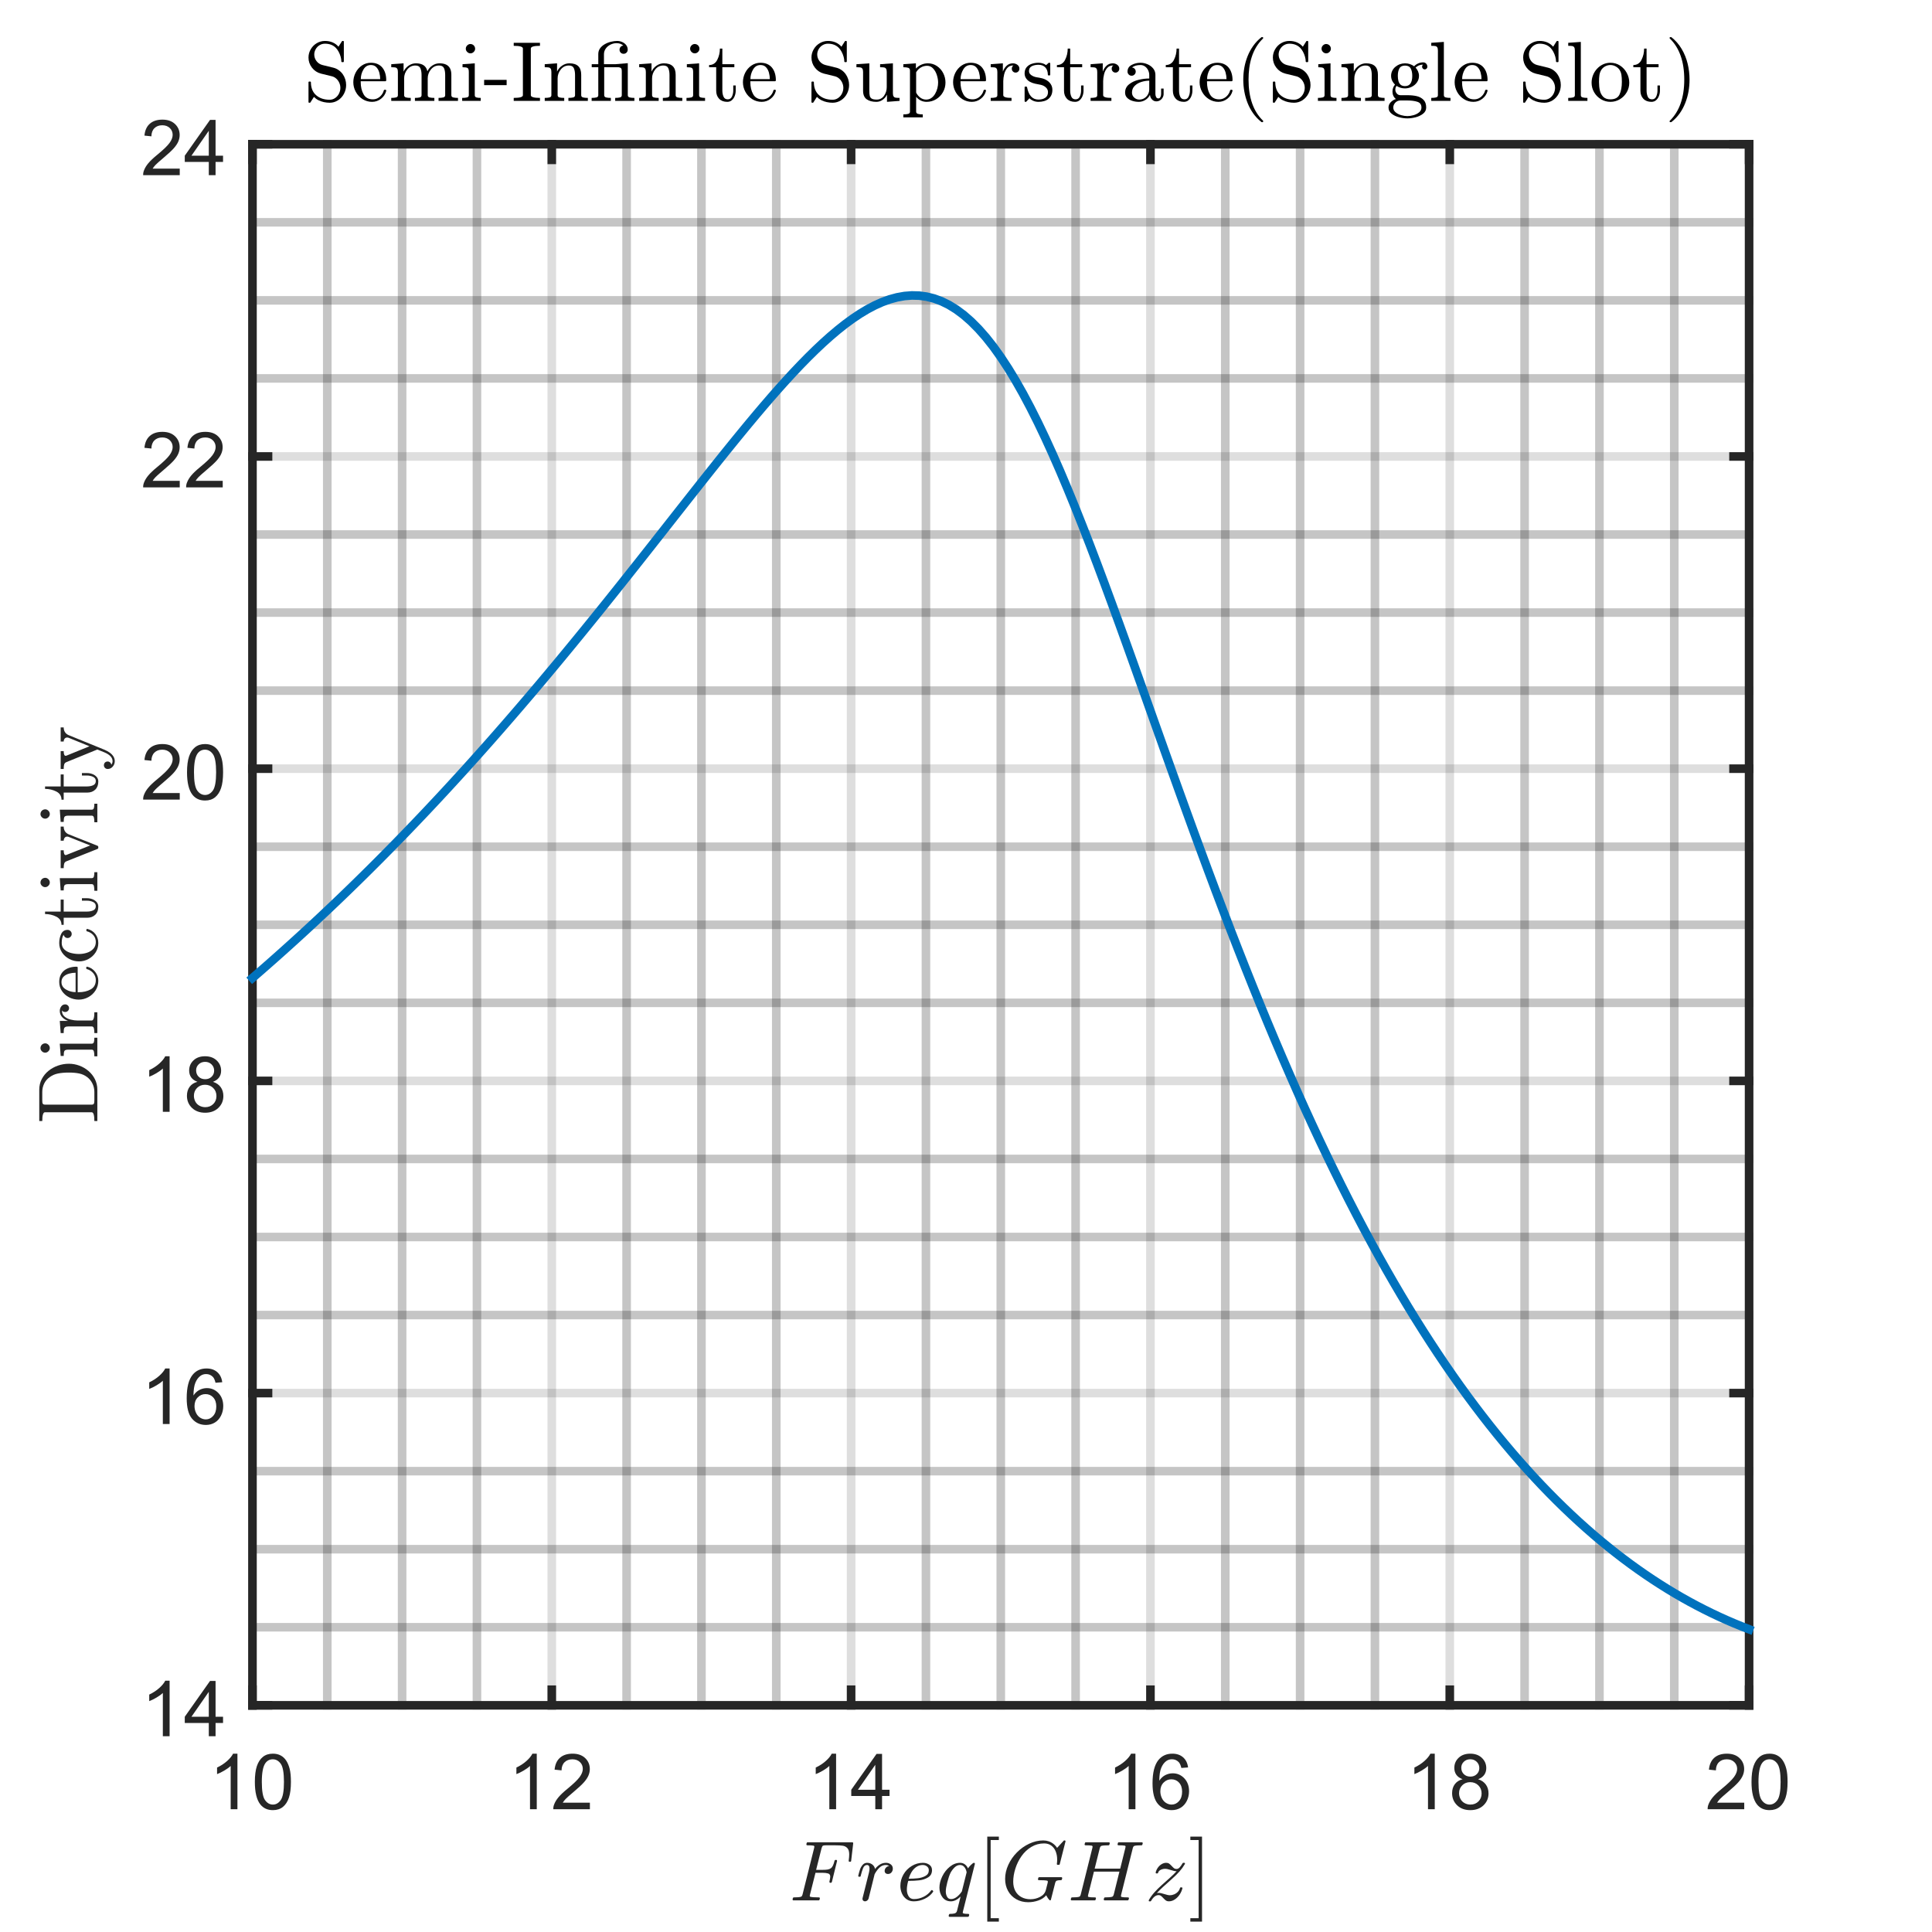 <?xml version="1.0"?>
<!DOCTYPE svg PUBLIC '-//W3C//DTD SVG 1.0//EN'
          'http://www.w3.org/TR/2001/REC-SVG-20010904/DTD/svg10.dtd'>
<svg xmlns:xlink="http://www.w3.org/1999/xlink" style="fill-opacity:1; color-rendering:auto; color-interpolation:auto; text-rendering:auto; stroke:black; stroke-linecap:square; stroke-miterlimit:10; shape-rendering:auto; stroke-opacity:1; fill:black; stroke-dasharray:none; font-weight:normal; stroke-width:1; font-family:'Dialog'; font-style:normal; stroke-linejoin:miter; font-size:12px; stroke-dashoffset:0; image-rendering:auto;" width="750" height="750" xmlns="http://www.w3.org/2000/svg"
><rect width="100%" height="100%" fill="#808080" stroke="none"/><!--Generated by the Batik Graphics2D SVG Generator--><defs id="genericDefs"
  /><g
  ><defs id="defs1"
    ><clipPath clipPathUnits="userSpaceOnUse" id="clipPath1"
      ><path d="M0 0 L750 0 L750 750 L0 750 L0 0 Z"
      /></clipPath
    ></defs
    ><g style="fill:white; stroke:white;"
    ><rect x="0" y="0" width="750" style="clip-path:url(#clipPath1); stroke:none;" height="750"
    /></g
    ><g style="fill:white; text-rendering:optimizeSpeed; color-rendering:optimizeSpeed; image-rendering:optimizeSpeed; shape-rendering:crispEdges; stroke:white; color-interpolation:sRGB;"
    ><rect x="0" width="750" height="750" y="0" style="stroke:none;"
      /><path style="stroke:none;" d="M98 662 L679 662 L679 56 L98 56 Z"
    /></g
    ><g style="fill-opacity:0.251; color-rendering:optimizeQuality; color-interpolation:linearRGB; text-rendering:geometricPrecision; stroke:rgb(26,26,26); stroke-linecap:butt; stroke-miterlimit:1; stroke-opacity:0.251; fill:rgb(26,26,26); stroke-dasharray:3,3; stroke-width:3.333; stroke-linejoin:bevel; image-rendering:optimizeQuality;"
    ><line y2="56" style="fill:none;" x1="127.05" x2="127.05" y1="662"
      /><line y2="56" style="fill:none;" x1="156.1" x2="156.1" y1="662"
      /><line y2="56" style="fill:none;" x1="185.15" x2="185.15" y1="662"
      /><line y2="56" style="fill:none;" x1="243.25" x2="243.25" y1="662"
      /><line y2="56" style="fill:none;" x1="272.3" x2="272.3" y1="662"
      /><line y2="56" style="fill:none;" x1="301.35" x2="301.35" y1="662"
      /><line y2="56" style="fill:none;" x1="359.45" x2="359.45" y1="662"
      /><line y2="56" style="fill:none;" x1="388.5" x2="388.5" y1="662"
      /><line y2="56" style="fill:none;" x1="417.55" x2="417.55" y1="662"
      /><line y2="56" style="fill:none;" x1="475.65" x2="475.65" y1="662"
      /><line y2="56" style="fill:none;" x1="504.7" x2="504.7" y1="662"
      /><line y2="56" style="fill:none;" x1="533.75" x2="533.75" y1="662"
      /><line y2="56" style="fill:none;" x1="591.85" x2="591.85" y1="662"
      /><line y2="56" style="fill:none;" x1="620.9" x2="620.9" y1="662"
      /><line y2="56" style="fill:none;" x1="649.95" x2="649.95" y1="662"
    /></g
    ><g style="stroke-linecap:butt; fill-opacity:0.149; fill:rgb(38,38,38); text-rendering:geometricPrecision; image-rendering:optimizeQuality; color-rendering:optimizeQuality; stroke-linejoin:round; stroke:rgb(38,38,38); color-interpolation:linearRGB; stroke-width:3.333; stroke-opacity:0.149;"
    ><line y2="56" style="fill:none;" x1="98" x2="98" y1="662"
      /><line y2="56" style="fill:none;" x1="214.2" x2="214.2" y1="662"
      /><line y2="56" style="fill:none;" x1="330.4" x2="330.4" y1="662"
      /><line y2="56" style="fill:none;" x1="446.6" x2="446.6" y1="662"
      /><line y2="56" style="fill:none;" x1="562.8" x2="562.8" y1="662"
      /><line y2="56" style="fill:none;" x1="679" x2="679" y1="662"
    /></g
    ><g style="fill-opacity:0.251; color-rendering:optimizeQuality; color-interpolation:linearRGB; text-rendering:geometricPrecision; stroke:rgb(26,26,26); stroke-linecap:butt; stroke-miterlimit:1; stroke-opacity:0.251; fill:rgb(26,26,26); stroke-dasharray:3,3; stroke-width:3.333; stroke-linejoin:bevel; image-rendering:optimizeQuality;"
    ><line y2="631.7" style="fill:none;" x1="679" x2="98" y1="631.7"
      /><line y2="601.4" style="fill:none;" x1="679" x2="98" y1="601.4"
      /><line y2="571.1" style="fill:none;" x1="679" x2="98" y1="571.1"
      /><line y2="510.5" style="fill:none;" x1="679" x2="98" y1="510.5"
      /><line y2="480.2" style="fill:none;" x1="679" x2="98" y1="480.2"
      /><line y2="449.9" style="fill:none;" x1="679" x2="98" y1="449.9"
      /><line y2="389.3" style="fill:none;" x1="679" x2="98" y1="389.3"
      /><line y2="359" style="fill:none;" x1="679" x2="98" y1="359"
      /><line y2="328.7" style="fill:none;" x1="679" x2="98" y1="328.7"
      /><line y2="268.1" style="fill:none;" x1="679" x2="98" y1="268.1"
      /><line y2="237.8" style="fill:none;" x1="679" x2="98" y1="237.8"
      /><line y2="207.5" style="fill:none;" x1="679" x2="98" y1="207.5"
      /><line y2="146.9" style="fill:none;" x1="679" x2="98" y1="146.9"
      /><line y2="116.6" style="fill:none;" x1="679" x2="98" y1="116.6"
      /><line y2="86.3" style="fill:none;" x1="679" x2="98" y1="86.3"
    /></g
    ><g style="stroke-linecap:butt; fill-opacity:0.149; fill:rgb(38,38,38); text-rendering:geometricPrecision; image-rendering:optimizeQuality; color-rendering:optimizeQuality; stroke-linejoin:round; stroke:rgb(38,38,38); color-interpolation:linearRGB; stroke-width:3.333; stroke-opacity:0.149;"
    ><line y2="662" style="fill:none;" x1="679" x2="98" y1="662"
      /><line y2="540.8" style="fill:none;" x1="679" x2="98" y1="540.8"
      /><line y2="419.6" style="fill:none;" x1="679" x2="98" y1="419.6"
      /><line y2="298.4" style="fill:none;" x1="679" x2="98" y1="298.4"
      /><line y2="177.2" style="fill:none;" x1="679" x2="98" y1="177.2"
      /><line y2="56" style="fill:none;" x1="679" x2="98" y1="56"
      /><line x1="98" x2="679" y1="662" style="stroke-linecap:square; fill-opacity:1; fill:none; stroke-opacity:1;" y2="662"
      /><line x1="98" x2="679" y1="56" style="stroke-linecap:square; fill-opacity:1; fill:none; stroke-opacity:1;" y2="56"
      /><line x1="98" x2="98" y1="662" style="stroke-linecap:square; fill-opacity:1; fill:none; stroke-opacity:1;" y2="655.95"
      /><line x1="214.2" x2="214.2" y1="662" style="stroke-linecap:square; fill-opacity:1; fill:none; stroke-opacity:1;" y2="655.95"
      /><line x1="330.4" x2="330.4" y1="662" style="stroke-linecap:square; fill-opacity:1; fill:none; stroke-opacity:1;" y2="655.95"
      /><line x1="446.6" x2="446.6" y1="662" style="stroke-linecap:square; fill-opacity:1; fill:none; stroke-opacity:1;" y2="655.95"
      /><line x1="562.8" x2="562.8" y1="662" style="stroke-linecap:square; fill-opacity:1; fill:none; stroke-opacity:1;" y2="655.95"
      /><line x1="679" x2="679" y1="662" style="stroke-linecap:square; fill-opacity:1; fill:none; stroke-opacity:1;" y2="655.95"
      /><line x1="98" x2="98" y1="56" style="stroke-linecap:square; fill-opacity:1; fill:none; stroke-opacity:1;" y2="62.05"
      /><line x1="214.2" x2="214.2" y1="56" style="stroke-linecap:square; fill-opacity:1; fill:none; stroke-opacity:1;" y2="62.05"
      /><line x1="330.4" x2="330.4" y1="56" style="stroke-linecap:square; fill-opacity:1; fill:none; stroke-opacity:1;" y2="62.05"
      /><line x1="446.6" x2="446.6" y1="56" style="stroke-linecap:square; fill-opacity:1; fill:none; stroke-opacity:1;" y2="62.05"
      /><line x1="562.8" x2="562.8" y1="56" style="stroke-linecap:square; fill-opacity:1; fill:none; stroke-opacity:1;" y2="62.05"
      /><line x1="679" x2="679" y1="56" style="stroke-linecap:square; fill-opacity:1; fill:none; stroke-opacity:1;" y2="62.05"
    /></g
    ><g transform="translate(98,671.333)" style="font-size:30px; fill:rgb(38,38,38); text-rendering:geometricPrecision; image-rendering:optimizeQuality; color-rendering:optimizeQuality; font-family:'SansSerif'; stroke:rgb(38,38,38); color-interpolation:linearRGB;"
    ><path style="stroke:none;" d="M-5.828 31 L-8.453 31 L-8.453 14.203 Q-9.406 15.109 -10.953 16.016 Q-12.5 16.922 -13.734 17.375 L-13.734 14.828 Q-11.516 13.781 -9.859 12.305 Q-8.203 10.828 -7.516 9.438 L-5.828 9.438 L-5.828 31 ZM0.935 20.406 Q0.935 16.594 1.716 14.273 Q2.497 11.953 4.044 10.695 Q5.591 9.438 7.935 9.438 Q9.653 9.438 10.958 10.133 Q12.263 10.828 13.114 12.141 Q13.966 13.453 14.45 15.336 Q14.935 17.219 14.935 20.406 Q14.935 24.188 14.161 26.508 Q13.388 28.828 11.841 30.094 Q10.294 31.359 7.935 31.359 Q4.825 31.359 3.06 29.141 Q0.935 26.453 0.935 20.406 ZM3.638 20.406 Q3.638 25.703 4.88 27.453 Q6.122 29.203 7.935 29.203 Q9.747 29.203 10.989 27.445 Q12.231 25.688 12.231 20.406 Q12.231 15.109 10.989 13.367 Q9.747 11.625 7.903 11.625 Q6.091 11.625 4.997 13.156 Q3.638 15.125 3.638 20.406 Z"
    /></g
    ><g transform="translate(214.2,671.333)" style="font-size:30px; fill:rgb(38,38,38); text-rendering:geometricPrecision; image-rendering:optimizeQuality; color-rendering:optimizeQuality; font-family:'SansSerif'; stroke:rgb(38,38,38); color-interpolation:linearRGB;"
    ><path style="stroke:none;" d="M-5.828 31 L-8.453 31 L-8.453 14.203 Q-9.406 15.109 -10.953 16.016 Q-12.5 16.922 -13.734 17.375 L-13.734 14.828 Q-11.516 13.781 -9.859 12.305 Q-8.203 10.828 -7.516 9.438 L-5.828 9.438 L-5.828 31 ZM14.794 28.469 L14.794 31 L0.591 31 Q0.56 30.047 0.903 29.172 Q1.45 27.719 2.638 26.312 Q3.825 24.906 6.091 23.062 Q9.591 20.188 10.817 18.508 Q12.044 16.828 12.044 15.344 Q12.044 13.766 10.927 12.695 Q9.81 11.625 8.013 11.625 Q6.106 11.625 4.958 12.766 Q3.81 13.906 3.794 15.922 L1.091 15.641 Q1.372 12.609 3.185 11.023 Q4.997 9.438 8.06 9.438 Q11.153 9.438 12.958 11.148 Q14.763 12.859 14.763 15.406 Q14.763 16.688 14.231 17.93 Q13.7 19.172 12.481 20.555 Q11.263 21.938 8.419 24.328 Q6.044 26.328 5.372 27.039 Q4.7 27.75 4.263 28.469 L14.794 28.469 Z"
    /></g
    ><g transform="translate(330.4,671.333)" style="font-size:30px; fill:rgb(38,38,38); text-rendering:geometricPrecision; image-rendering:optimizeQuality; color-rendering:optimizeQuality; font-family:'SansSerif'; stroke:rgb(38,38,38); color-interpolation:linearRGB;"
    ><path style="stroke:none;" d="M-5.828 31 L-8.453 31 L-8.453 14.203 Q-9.406 15.109 -10.953 16.016 Q-12.5 16.922 -13.734 17.375 L-13.734 14.828 Q-11.516 13.781 -9.859 12.305 Q-8.203 10.828 -7.516 9.438 L-5.828 9.438 L-5.828 31 ZM9.388 31 L9.388 25.859 L0.06 25.859 L0.06 23.438 L9.872 9.531 L12.013 9.531 L12.013 23.438 L14.919 23.438 L14.919 25.859 L12.013 25.859 L12.013 31 L9.388 31 ZM9.388 23.438 L9.388 13.766 L2.653 23.438 L9.388 23.438 Z"
    /></g
    ><g transform="translate(446.6,671.333)" style="font-size:30px; fill:rgb(38,38,38); text-rendering:geometricPrecision; image-rendering:optimizeQuality; color-rendering:optimizeQuality; font-family:'SansSerif'; stroke:rgb(38,38,38); color-interpolation:linearRGB;"
    ><path style="stroke:none;" d="M-5.828 31 L-8.453 31 L-8.453 14.203 Q-9.406 15.109 -10.953 16.016 Q-12.5 16.922 -13.734 17.375 L-13.734 14.828 Q-11.516 13.781 -9.859 12.305 Q-8.203 10.828 -7.516 9.438 L-5.828 9.438 L-5.828 31 ZM14.606 14.781 L11.997 14.984 Q11.638 13.438 10.997 12.734 Q9.919 11.609 8.356 11.609 Q7.091 11.609 6.138 12.312 Q4.903 13.219 4.185 14.961 Q3.466 16.703 3.435 19.922 Q4.388 18.469 5.763 17.766 Q7.138 17.062 8.653 17.062 Q11.294 17.062 13.146 19.008 Q14.997 20.953 14.997 24.031 Q14.997 26.047 14.122 27.781 Q13.247 29.516 11.724 30.438 Q10.2 31.359 8.263 31.359 Q4.966 31.359 2.888 28.938 Q0.81 26.516 0.81 20.953 Q0.81 14.719 3.106 11.891 Q5.122 9.438 8.513 9.438 Q11.06 9.438 12.677 10.859 Q14.294 12.281 14.606 14.781 ZM3.841 24.047 Q3.841 25.406 4.419 26.648 Q4.997 27.891 6.036 28.547 Q7.075 29.203 8.231 29.203 Q9.888 29.203 11.091 27.852 Q12.294 26.5 12.294 24.188 Q12.294 21.969 11.106 20.68 Q9.919 19.391 8.122 19.391 Q6.341 19.391 5.091 20.68 Q3.841 21.969 3.841 24.047 Z"
    /></g
    ><g transform="translate(562.8,671.333)" style="font-size:30px; fill:rgb(38,38,38); text-rendering:geometricPrecision; image-rendering:optimizeQuality; color-rendering:optimizeQuality; font-family:'SansSerif'; stroke:rgb(38,38,38); color-interpolation:linearRGB;"
    ><path style="stroke:none;" d="M-5.828 31 L-8.453 31 L-8.453 14.203 Q-9.406 15.109 -10.953 16.016 Q-12.5 16.922 -13.734 17.375 L-13.734 14.828 Q-11.516 13.781 -9.859 12.305 Q-8.203 10.828 -7.516 9.438 L-5.828 9.438 L-5.828 31 ZM4.981 19.359 Q3.341 18.75 2.552 17.641 Q1.763 16.531 1.763 14.969 Q1.763 12.625 3.45 11.031 Q5.138 9.438 7.935 9.438 Q10.747 9.438 12.458 11.07 Q14.169 12.703 14.169 15.047 Q14.169 16.547 13.388 17.648 Q12.606 18.75 11.013 19.359 Q12.981 20 14.013 21.438 Q15.044 22.875 15.044 24.859 Q15.044 27.609 13.099 29.484 Q11.153 31.359 7.981 31.359 Q4.794 31.359 2.849 29.477 Q0.903 27.594 0.903 24.781 Q0.903 22.688 1.966 21.273 Q3.028 19.859 4.981 19.359 ZM4.466 14.891 Q4.466 16.406 5.442 17.375 Q6.419 18.344 7.997 18.344 Q9.513 18.344 10.489 17.383 Q11.466 16.422 11.466 15.031 Q11.466 13.578 10.458 12.594 Q9.45 11.609 7.966 11.609 Q6.45 11.609 5.458 12.57 Q4.466 13.531 4.466 14.891 ZM3.606 24.797 Q3.606 25.938 4.146 26.992 Q4.685 28.047 5.739 28.625 Q6.794 29.203 8.013 29.203 Q9.888 29.203 11.122 27.984 Q12.356 26.766 12.356 24.891 Q12.356 22.984 11.091 21.742 Q9.825 20.5 7.919 20.5 Q6.06 20.5 4.833 21.727 Q3.606 22.953 3.606 24.797 Z"
    /></g
    ><g transform="translate(679,671.333)" style="font-size:30px; fill:rgb(38,38,38); text-rendering:geometricPrecision; image-rendering:optimizeQuality; color-rendering:optimizeQuality; font-family:'SansSerif'; stroke:rgb(38,38,38); color-interpolation:linearRGB;"
    ><path style="stroke:none;" d="M-1.891 28.469 L-1.891 31 L-16.094 31 Q-16.125 30.047 -15.781 29.172 Q-15.234 27.719 -14.047 26.312 Q-12.859 24.906 -10.594 23.062 Q-7.094 20.188 -5.867 18.508 Q-4.641 16.828 -4.641 15.344 Q-4.641 13.766 -5.758 12.695 Q-6.875 11.625 -8.672 11.625 Q-10.578 11.625 -11.727 12.766 Q-12.875 13.906 -12.891 15.922 L-15.594 15.641 Q-15.312 12.609 -13.5 11.023 Q-11.688 9.438 -8.625 9.438 Q-5.531 9.438 -3.727 11.148 Q-1.922 12.859 -1.922 15.406 Q-1.922 16.688 -2.453 17.93 Q-2.984 19.172 -4.203 20.555 Q-5.422 21.938 -8.266 24.328 Q-10.641 26.328 -11.312 27.039 Q-11.984 27.75 -12.422 28.469 L-1.891 28.469 ZM0.935 20.406 Q0.935 16.594 1.716 14.273 Q2.497 11.953 4.044 10.695 Q5.591 9.438 7.935 9.438 Q9.653 9.438 10.958 10.133 Q12.263 10.828 13.114 12.141 Q13.966 13.453 14.45 15.336 Q14.935 17.219 14.935 20.406 Q14.935 24.188 14.161 26.508 Q13.388 28.828 11.841 30.094 Q10.294 31.359 7.935 31.359 Q4.825 31.359 3.06 29.141 Q0.935 26.453 0.935 20.406 ZM3.638 20.406 Q3.638 25.703 4.88 27.453 Q6.122 29.203 7.935 29.203 Q9.747 29.203 10.989 27.445 Q12.231 25.688 12.231 20.406 Q12.231 15.109 10.989 13.367 Q9.747 11.625 7.903 11.625 Q6.091 11.625 4.997 13.156 Q3.638 15.125 3.638 20.406 Z"
    /></g
    ><g transform="translate(388.5,710)" style="font-size:33px; fill:rgb(38,38,38); text-rendering:geometricPrecision; image-rendering:optimizeQuality; color-rendering:optimizeQuality; font-family:'mwa_cmmi10'; stroke:rgb(38,38,38); color-interpolation:linearRGB;"
    ><path style="stroke:none;" d="M-80.493 27.72 Q-80.821 27.72 -80.821 27.282 Q-80.806 27.204 -80.751 27.001 Q-80.696 26.798 -80.611 26.681 Q-80.525 26.564 -80.4 26.564 Q-78.384 26.564 -77.587 26.329 Q-77.165 26.189 -76.962 25.454 L-72.431 7.314 Q-72.368 7.001 -72.368 6.876 Q-72.368 6.517 -72.775 6.47 Q-73.384 6.345 -75.15 6.345 Q-75.462 6.345 -75.462 5.907 Q-75.446 5.829 -75.4 5.626 Q-75.353 5.423 -75.267 5.298 Q-75.181 5.173 -75.04 5.173 L-57.618 5.173 Q-57.29 5.173 -57.29 5.611 L-58.087 12.439 Q-58.087 12.548 -58.196 12.642 Q-58.306 12.736 -58.415 12.736 L-58.712 12.736 Q-59.04 12.736 -59.04 12.314 Q-58.837 10.814 -58.837 9.861 Q-58.837 8.22 -59.548 7.446 Q-60.259 6.673 -61.337 6.509 Q-62.415 6.345 -64.321 6.345 L-67.837 6.345 Q-68.743 6.345 -69.032 6.493 Q-69.321 6.642 -69.571 7.47 L-71.681 15.876 L-69.196 15.876 Q-67.978 15.876 -67.22 15.751 Q-66.462 15.626 -65.962 15.251 Q-65.462 14.876 -65.134 14.173 Q-64.806 13.47 -64.525 12.314 Q-64.431 12.017 -64.181 12.017 L-63.9 12.017 Q-63.556 12.017 -63.556 12.439 L-65.571 20.595 Q-65.712 20.892 -65.915 20.892 L-66.196 20.892 Q-66.525 20.892 -66.525 20.454 Q-66.446 20.11 -66.4 19.884 Q-66.353 19.657 -66.275 19.235 Q-66.196 18.814 -66.196 18.485 Q-66.196 17.532 -67.04 17.275 Q-67.884 17.017 -69.228 17.017 L-71.931 17.017 L-74.087 25.579 Q-74.165 25.892 -74.165 25.892 Q-74.165 26.282 -73.915 26.329 Q-73.071 26.564 -70.556 26.564 Q-70.228 26.564 -70.228 27.001 Q-70.337 27.454 -70.407 27.587 Q-70.478 27.72 -70.79 27.72 L-80.493 27.72 Z"
      /><path style="stroke:none;" d="M-53.689 27.157 Q-53.689 26.97 -53.658 26.86 L-51.189 17.017 Q-50.955 16.095 -50.955 15.407 Q-50.955 13.986 -51.923 13.986 Q-52.955 13.986 -53.455 15.22 Q-53.955 16.454 -54.408 18.345 Q-54.408 18.439 -54.509 18.493 Q-54.611 18.548 -54.689 18.548 L-55.08 18.548 Q-55.189 18.548 -55.267 18.431 Q-55.345 18.314 -55.345 18.22 Q-55.002 16.782 -54.666 15.782 Q-54.33 14.782 -53.634 13.962 Q-52.939 13.142 -51.892 13.142 Q-50.736 13.142 -49.877 13.798 Q-49.017 14.454 -48.814 15.532 Q-47.97 14.439 -46.9 13.79 Q-45.83 13.142 -44.548 13.142 Q-43.502 13.142 -42.705 13.751 Q-41.908 14.361 -41.908 15.407 Q-41.908 16.251 -42.431 16.868 Q-42.955 17.485 -43.83 17.485 Q-44.361 17.485 -44.72 17.157 Q-45.08 16.829 -45.08 16.298 Q-45.08 15.564 -44.548 14.993 Q-44.017 14.423 -43.33 14.423 Q-43.861 13.986 -44.611 13.986 Q-46.033 13.986 -47.08 14.993 Q-48.127 16.001 -48.97 17.548 L-51.314 27.001 Q-51.439 27.439 -51.83 27.767 Q-52.22 28.095 -52.705 28.095 Q-53.111 28.095 -53.4 27.837 Q-53.689 27.579 -53.689 27.157 Z"
      /><path style="stroke:none;" d="M-33.79 28.095 Q-35.368 28.095 -36.556 27.275 Q-37.743 26.454 -38.361 25.056 Q-38.978 23.657 -38.978 22.11 Q-38.978 19.767 -37.798 17.696 Q-36.618 15.626 -34.587 14.384 Q-32.556 13.142 -30.228 13.142 Q-28.806 13.142 -27.751 13.876 Q-26.697 14.611 -26.697 15.97 Q-26.697 17.876 -28.212 18.798 Q-29.728 19.72 -31.634 19.939 Q-33.54 20.157 -35.837 20.157 L-35.931 20.157 Q-36.462 22.126 -36.462 23.532 Q-36.462 25.001 -35.79 26.11 Q-35.118 27.22 -33.728 27.22 Q-31.759 27.22 -29.947 26.321 Q-28.134 25.423 -26.994 23.814 Q-26.9 23.72 -26.728 23.72 Q-26.572 23.72 -26.4 23.907 Q-26.228 24.095 -26.228 24.251 Q-26.228 24.392 -26.306 24.454 Q-27.509 26.142 -29.556 27.118 Q-31.603 28.095 -33.79 28.095 ZM-35.743 19.314 Q-33.822 19.314 -32.197 19.134 Q-30.572 18.954 -29.251 18.235 Q-27.931 17.517 -27.931 16.001 Q-27.931 15.392 -28.267 14.931 Q-28.603 14.47 -29.142 14.228 Q-29.681 13.986 -30.259 13.986 Q-31.665 13.986 -32.783 14.743 Q-33.9 15.501 -34.626 16.72 Q-35.353 17.939 -35.743 19.314 Z"
      /><path style="stroke:none;" d="M-20.222 33.704 Q-20.097 32.97 -19.784 32.97 Q-18.581 32.97 -17.901 32.775 Q-17.222 32.579 -17.003 31.845 L-15.597 26.235 Q-17.472 28.095 -19.362 28.095 Q-21.44 28.095 -22.628 26.525 Q-23.815 24.954 -23.815 22.798 Q-23.815 20.689 -22.722 18.423 Q-21.628 16.157 -19.768 14.65 Q-17.909 13.142 -15.753 13.142 Q-14.753 13.142 -13.948 13.736 Q-13.143 14.329 -12.722 15.314 Q-12.534 14.923 -11.651 14.032 Q-10.768 13.142 -10.425 13.142 Q-10.05 13.142 -10.05 13.564 L-14.675 31.97 Q-14.753 32.454 -14.768 32.532 Q-14.768 32.97 -12.597 32.97 Q-12.425 32.97 -12.339 33.103 Q-12.253 33.236 -12.253 33.392 Q-12.362 33.829 -12.44 33.97 Q-12.518 34.111 -12.815 34.111 L-19.878 34.111 Q-20.222 34.111 -20.222 33.704 ZM-19.3 27.22 Q-18.143 27.22 -17.034 26.345 Q-15.925 25.47 -15.112 24.251 L-13.253 16.829 Q-13.44 15.673 -14.097 14.829 Q-14.753 13.986 -15.831 13.986 Q-16.94 13.986 -17.901 14.9 Q-18.862 15.814 -19.518 17.048 Q-20.159 18.376 -20.753 20.681 Q-21.347 22.985 -21.347 24.251 Q-21.347 25.392 -20.854 26.306 Q-20.362 27.22 -19.3 27.22 Z"
      /><path style="stroke:none;" d="M-5.244 35.97 L-5.244 2.97 L-0.744 2.97 L-0.744 4.298 L-3.931 4.298 L-3.931 34.642 L-0.744 34.642 L-0.744 35.97 L-5.244 35.97 Z"
      /><path style="stroke:none;" d="M4.829 20.485 Q4.829 22.532 5.65 24.071 Q6.47 25.61 7.994 26.446 Q9.517 27.282 11.533 27.282 Q13.501 27.282 15.275 26.36 Q17.048 25.439 17.501 23.689 L18.22 20.86 Q18.236 20.751 18.251 20.65 Q18.267 20.548 18.267 20.485 Q18.267 20.142 18.064 20.095 Q17.236 19.876 14.767 19.876 Q14.439 19.876 14.439 19.439 Q14.533 19.032 14.611 18.876 Q14.689 18.72 15.001 18.72 L23.517 18.72 Q23.845 18.72 23.845 19.142 Q23.829 19.235 23.782 19.423 Q23.736 19.61 23.657 19.743 Q23.579 19.876 23.407 19.876 Q22.314 19.876 21.806 20.048 Q21.298 20.22 21.111 20.985 L20.392 23.814 L19.454 27.501 Q19.407 27.72 19.157 27.72 Q18.892 27.72 18.376 26.978 Q17.861 26.235 17.642 25.735 Q16.501 27.095 14.587 27.767 Q12.673 28.439 10.642 28.439 Q8.079 28.439 6.025 27.282 Q3.97 26.126 2.829 24.064 Q1.689 22.001 1.689 19.407 Q1.689 16.626 2.923 13.931 Q4.157 11.236 6.267 9.103 Q8.376 6.97 11.064 5.712 Q13.751 4.454 16.486 4.454 Q17.579 4.454 18.587 4.79 Q19.595 5.126 20.454 5.798 Q21.314 6.47 21.861 7.345 L24.47 4.517 Q24.47 4.454 24.642 4.454 L24.829 4.454 Q24.954 4.454 25.048 4.556 Q25.142 4.657 25.142 4.798 L22.876 13.704 Q22.876 13.923 22.626 13.923 L22.032 13.923 Q21.767 13.923 21.767 13.564 Q21.892 12.829 21.892 11.845 Q21.892 10.22 21.345 8.782 Q20.798 7.345 19.642 6.478 Q18.486 5.611 16.814 5.611 Q14.142 5.611 11.892 6.954 Q9.642 8.298 8.079 10.509 Q6.517 12.72 5.673 15.361 Q4.829 18.001 4.829 20.485 Z"
      /><path style="stroke:none;" d="M27.51 27.72 Q27.182 27.72 27.182 27.282 Q27.198 27.204 27.252 27.001 Q27.307 26.798 27.393 26.681 Q27.479 26.564 27.604 26.564 Q29.619 26.564 30.416 26.329 Q30.838 26.189 31.041 25.454 L35.572 7.314 Q35.635 7.001 35.635 6.876 Q35.635 6.517 35.229 6.47 Q34.619 6.345 32.854 6.345 Q32.541 6.345 32.541 5.907 Q32.651 5.486 32.713 5.329 Q32.776 5.173 33.088 5.173 L41.963 5.173 Q42.307 5.173 42.307 5.611 Q42.291 5.689 42.237 5.884 Q42.182 6.079 42.104 6.212 Q42.026 6.345 41.869 6.345 Q39.854 6.345 39.057 6.564 Q38.635 6.72 38.432 7.47 L36.447 15.407 L46.369 15.407 L48.369 7.314 Q48.447 7.001 48.447 6.876 Q48.447 6.517 48.041 6.47 Q47.416 6.345 45.666 6.345 Q45.338 6.345 45.338 5.907 Q45.447 5.486 45.51 5.329 Q45.572 5.173 45.901 5.173 L54.776 5.173 Q55.104 5.173 55.104 5.611 Q55.072 5.689 55.026 5.892 Q54.979 6.095 54.893 6.22 Q54.807 6.345 54.682 6.345 Q52.666 6.345 51.869 6.564 Q51.432 6.704 51.244 7.47 L46.713 25.579 Q46.651 25.892 46.651 26.048 Q46.651 26.376 47.057 26.423 Q47.682 26.564 49.432 26.564 Q49.76 26.564 49.76 27.001 Q49.666 27.376 49.572 27.548 Q49.479 27.72 49.197 27.72 L40.322 27.72 Q39.979 27.72 39.979 27.282 Q40.041 27.048 40.072 26.931 Q40.104 26.814 40.197 26.689 Q40.291 26.564 40.416 26.564 Q42.432 26.564 43.213 26.329 Q43.651 26.189 43.854 25.454 L46.057 16.564 L36.166 16.564 L33.916 25.579 Q33.838 25.985 33.838 26.048 Q33.838 26.376 34.244 26.423 Q34.869 26.564 36.635 26.564 Q36.947 26.564 36.947 27.001 Q36.838 27.423 36.768 27.571 Q36.697 27.72 36.385 27.72 L27.51 27.72 Z"
      /><path style="stroke:none;" d="M57.685 28.095 Q57.435 28.095 57.435 27.782 Q57.435 27.626 57.497 27.564 Q58.372 26.032 59.622 24.634 Q60.872 23.235 62.458 21.814 Q64.044 20.392 65.654 18.954 Q67.263 17.517 68.263 16.407 L68.122 16.407 Q67.404 16.407 66.005 15.939 Q64.607 15.47 63.794 15.47 Q62.919 15.47 62.099 15.853 Q61.279 16.235 61.06 17.017 Q61.013 17.267 60.794 17.267 L60.388 17.267 Q60.138 17.267 60.138 16.923 L60.138 16.829 Q60.388 15.861 60.982 15.025 Q61.575 14.189 62.435 13.665 Q63.294 13.142 64.232 13.142 Q64.888 13.142 65.326 13.439 Q65.763 13.736 66.341 14.361 Q66.919 14.986 67.279 15.259 Q67.638 15.532 68.201 15.532 Q68.919 15.532 69.49 14.876 Q70.06 14.22 70.622 13.236 Q70.716 13.142 70.872 13.142 L71.247 13.142 Q71.372 13.142 71.443 13.22 Q71.513 13.298 71.513 13.423 Q71.513 13.532 71.451 13.642 Q70.56 15.173 69.38 16.501 Q68.201 17.829 66.287 19.54 Q64.372 21.251 63.06 22.439 Q61.747 23.626 60.607 24.876 Q60.857 24.814 61.294 24.814 Q62.107 24.814 63.497 25.275 Q64.888 25.735 65.654 25.735 Q66.466 25.735 67.302 25.384 Q68.138 25.032 68.755 24.384 Q69.372 23.735 69.576 22.907 Q69.654 22.673 69.841 22.673 L70.232 22.673 Q70.372 22.673 70.451 22.782 Q70.529 22.892 70.529 23.001 Q70.529 23.032 70.497 23.095 Q70.185 24.345 69.427 25.485 Q68.669 26.626 67.568 27.36 Q66.466 28.095 65.216 28.095 Q64.591 28.095 64.154 27.806 Q63.716 27.517 63.13 26.876 Q62.544 26.235 62.169 25.954 Q61.794 25.673 61.263 25.673 Q59.622 25.673 58.31 27.985 Q58.2 28.095 58.091 28.095 L57.685 28.095 Z"
      /><path style="stroke:none;" d="M73.592 35.97 L73.592 34.642 L76.811 34.642 L76.811 4.298 L73.592 4.298 L73.592 2.97 L78.124 2.97 L78.124 35.97 L73.592 35.97 Z"
    /></g
    ><g style="fill:rgb(38,38,38); text-rendering:geometricPrecision; image-rendering:optimizeQuality; color-rendering:optimizeQuality; stroke-linejoin:round; stroke:rgb(38,38,38); color-interpolation:linearRGB; stroke-width:3.333;"
    ><line y2="56" style="fill:none;" x1="98" x2="98" y1="662"
      /><line y2="56" style="fill:none;" x1="679" x2="679" y1="662"
      /><line y2="662" style="fill:none;" x1="98" x2="104.05" y1="662"
      /><line y2="540.8" style="fill:none;" x1="98" x2="104.05" y1="540.8"
      /><line y2="419.6" style="fill:none;" x1="98" x2="104.05" y1="419.6"
      /><line y2="298.4" style="fill:none;" x1="98" x2="104.05" y1="298.4"
      /><line y2="177.2" style="fill:none;" x1="98" x2="104.05" y1="177.2"
      /><line y2="56" style="fill:none;" x1="98" x2="104.05" y1="56"
      /><line y2="662" style="fill:none;" x1="679" x2="672.95" y1="662"
      /><line y2="540.8" style="fill:none;" x1="679" x2="672.95" y1="540.8"
      /><line y2="419.6" style="fill:none;" x1="679" x2="672.95" y1="419.6"
      /><line y2="298.4" style="fill:none;" x1="679" x2="672.95" y1="298.4"
      /><line y2="177.2" style="fill:none;" x1="679" x2="672.95" y1="177.2"
      /><line y2="56" style="fill:none;" x1="679" x2="672.95" y1="56"
    /></g
    ><g transform="translate(88.667,662)" style="font-size:30px; fill:rgb(38,38,38); text-rendering:geometricPrecision; image-rendering:optimizeQuality; color-rendering:optimizeQuality; font-family:'SansSerif'; stroke:rgb(38,38,38); color-interpolation:linearRGB;"
    ><path style="stroke:none;" d="M-22.828 12 L-25.453 12 L-25.453 -4.797 Q-26.406 -3.891 -27.953 -2.984 Q-29.5 -2.078 -30.734 -1.625 L-30.734 -4.172 Q-28.516 -5.219 -26.859 -6.695 Q-25.203 -8.172 -24.516 -9.562 L-22.828 -9.562 L-22.828 12 ZM-7.612 12 L-7.612 6.859 L-16.94 6.859 L-16.94 4.438 L-7.128 -9.469 L-4.987 -9.469 L-4.987 4.438 L-2.081 4.438 L-2.081 6.859 L-4.987 6.859 L-4.987 12 L-7.612 12 ZM-7.612 4.438 L-7.612 -5.234 L-14.347 4.438 L-7.612 4.438 Z"
    /></g
    ><g transform="translate(88.667,540.8)" style="font-size:30px; fill:rgb(38,38,38); text-rendering:geometricPrecision; image-rendering:optimizeQuality; color-rendering:optimizeQuality; font-family:'SansSerif'; stroke:rgb(38,38,38); color-interpolation:linearRGB;"
    ><path style="stroke:none;" d="M-22.828 12 L-25.453 12 L-25.453 -4.797 Q-26.406 -3.891 -27.953 -2.984 Q-29.5 -2.078 -30.734 -1.625 L-30.734 -4.172 Q-28.516 -5.219 -26.859 -6.695 Q-25.203 -8.172 -24.516 -9.562 L-22.828 -9.562 L-22.828 12 ZM-2.394 -4.219 L-5.003 -4.016 Q-5.362 -5.562 -6.003 -6.266 Q-7.081 -7.391 -8.644 -7.391 Q-9.909 -7.391 -10.862 -6.688 Q-12.097 -5.781 -12.815 -4.039 Q-13.534 -2.297 -13.565 0.922 Q-12.612 -0.531 -11.237 -1.234 Q-9.862 -1.938 -8.347 -1.938 Q-5.706 -1.938 -3.854 0.008 Q-2.003 1.953 -2.003 5.031 Q-2.003 7.047 -2.878 8.781 Q-3.753 10.516 -5.276 11.438 Q-6.8 12.359 -8.737 12.359 Q-12.034 12.359 -14.112 9.938 Q-16.19 7.516 -16.19 1.953 Q-16.19 -4.281 -13.894 -7.109 Q-11.878 -9.562 -8.487 -9.562 Q-5.94 -9.562 -4.323 -8.141 Q-2.706 -6.719 -2.394 -4.219 ZM-13.159 5.047 Q-13.159 6.406 -12.581 7.648 Q-12.003 8.891 -10.964 9.547 Q-9.925 10.203 -8.769 10.203 Q-7.112 10.203 -5.909 8.852 Q-4.706 7.5 -4.706 5.188 Q-4.706 2.969 -5.894 1.68 Q-7.081 0.391 -8.878 0.391 Q-10.659 0.391 -11.909 1.68 Q-13.159 2.969 -13.159 5.047 Z"
    /></g
    ><g transform="translate(88.667,419.6)" style="font-size:30px; fill:rgb(38,38,38); text-rendering:geometricPrecision; image-rendering:optimizeQuality; color-rendering:optimizeQuality; font-family:'SansSerif'; stroke:rgb(38,38,38); color-interpolation:linearRGB;"
    ><path style="stroke:none;" d="M-22.828 12 L-25.453 12 L-25.453 -4.797 Q-26.406 -3.891 -27.953 -2.984 Q-29.5 -2.078 -30.734 -1.625 L-30.734 -4.172 Q-28.516 -5.219 -26.859 -6.695 Q-25.203 -8.172 -24.516 -9.562 L-22.828 -9.562 L-22.828 12 ZM-12.019 0.359 Q-13.659 -0.25 -14.448 -1.359 Q-15.237 -2.469 -15.237 -4.031 Q-15.237 -6.375 -13.55 -7.969 Q-11.862 -9.562 -9.065 -9.562 Q-6.253 -9.562 -4.542 -7.93 Q-2.831 -6.297 -2.831 -3.953 Q-2.831 -2.453 -3.612 -1.352 Q-4.394 -0.25 -5.987 0.359 Q-4.019 1 -2.987 2.438 Q-1.956 3.875 -1.956 5.859 Q-1.956 8.609 -3.901 10.484 Q-5.847 12.359 -9.019 12.359 Q-12.206 12.359 -14.151 10.477 Q-16.097 8.594 -16.097 5.781 Q-16.097 3.688 -15.034 2.273 Q-13.972 0.859 -12.019 0.359 ZM-12.534 -4.109 Q-12.534 -2.594 -11.558 -1.625 Q-10.581 -0.656 -9.003 -0.656 Q-7.487 -0.656 -6.511 -1.617 Q-5.534 -2.578 -5.534 -3.969 Q-5.534 -5.422 -6.542 -6.406 Q-7.55 -7.391 -9.034 -7.391 Q-10.55 -7.391 -11.542 -6.43 Q-12.534 -5.469 -12.534 -4.109 ZM-13.394 5.797 Q-13.394 6.938 -12.854 7.992 Q-12.315 9.047 -11.261 9.625 Q-10.206 10.203 -8.987 10.203 Q-7.112 10.203 -5.878 8.984 Q-4.644 7.766 -4.644 5.891 Q-4.644 3.984 -5.909 2.742 Q-7.175 1.5 -9.081 1.5 Q-10.94 1.5 -12.167 2.727 Q-13.394 3.953 -13.394 5.797 Z"
    /></g
    ><g transform="translate(88.667,298.4)" style="font-size:30px; fill:rgb(38,38,38); text-rendering:geometricPrecision; image-rendering:optimizeQuality; color-rendering:optimizeQuality; font-family:'SansSerif'; stroke:rgb(38,38,38); color-interpolation:linearRGB;"
    ><path style="stroke:none;" d="M-18.891 9.469 L-18.891 12 L-33.094 12 Q-33.125 11.047 -32.781 10.172 Q-32.234 8.719 -31.047 7.312 Q-29.859 5.906 -27.594 4.062 Q-24.094 1.188 -22.867 -0.492 Q-21.641 -2.172 -21.641 -3.656 Q-21.641 -5.234 -22.758 -6.305 Q-23.875 -7.375 -25.672 -7.375 Q-27.578 -7.375 -28.727 -6.234 Q-29.875 -5.094 -29.891 -3.078 L-32.594 -3.359 Q-32.312 -6.391 -30.5 -7.977 Q-28.688 -9.562 -25.625 -9.562 Q-22.531 -9.562 -20.727 -7.852 Q-18.922 -6.141 -18.922 -3.594 Q-18.922 -2.312 -19.453 -1.07 Q-19.984 0.172 -21.203 1.555 Q-22.422 2.938 -25.266 5.328 Q-27.641 7.328 -28.312 8.039 Q-28.984 8.75 -29.422 9.469 L-18.891 9.469 ZM-16.065 1.406 Q-16.065 -2.406 -15.284 -4.727 Q-14.503 -7.047 -12.956 -8.305 Q-11.409 -9.562 -9.065 -9.562 Q-7.347 -9.562 -6.042 -8.867 Q-4.737 -8.172 -3.886 -6.859 Q-3.034 -5.547 -2.55 -3.664 Q-2.065 -1.781 -2.065 1.406 Q-2.065 5.188 -2.839 7.508 Q-3.612 9.828 -5.159 11.094 Q-6.706 12.359 -9.065 12.359 Q-12.175 12.359 -13.94 10.141 Q-16.065 7.453 -16.065 1.406 ZM-13.362 1.406 Q-13.362 6.703 -12.12 8.453 Q-10.878 10.203 -9.065 10.203 Q-7.253 10.203 -6.011 8.445 Q-4.769 6.688 -4.769 1.406 Q-4.769 -3.891 -6.011 -5.633 Q-7.253 -7.375 -9.097 -7.375 Q-10.909 -7.375 -12.003 -5.844 Q-13.362 -3.875 -13.362 1.406 Z"
    /></g
    ><g transform="translate(88.667,177.2)" style="font-size:30px; fill:rgb(38,38,38); text-rendering:geometricPrecision; image-rendering:optimizeQuality; color-rendering:optimizeQuality; font-family:'SansSerif'; stroke:rgb(38,38,38); color-interpolation:linearRGB;"
    ><path style="stroke:none;" d="M-18.891 9.469 L-18.891 12 L-33.094 12 Q-33.125 11.047 -32.781 10.172 Q-32.234 8.719 -31.047 7.312 Q-29.859 5.906 -27.594 4.062 Q-24.094 1.188 -22.867 -0.492 Q-21.641 -2.172 -21.641 -3.656 Q-21.641 -5.234 -22.758 -6.305 Q-23.875 -7.375 -25.672 -7.375 Q-27.578 -7.375 -28.727 -6.234 Q-29.875 -5.094 -29.891 -3.078 L-32.594 -3.359 Q-32.312 -6.391 -30.5 -7.977 Q-28.688 -9.562 -25.625 -9.562 Q-22.531 -9.562 -20.727 -7.852 Q-18.922 -6.141 -18.922 -3.594 Q-18.922 -2.312 -19.453 -1.07 Q-19.984 0.172 -21.203 1.555 Q-22.422 2.938 -25.266 5.328 Q-27.641 7.328 -28.312 8.039 Q-28.984 8.75 -29.422 9.469 L-18.891 9.469 ZM-2.206 9.469 L-2.206 12 L-16.409 12 Q-16.44 11.047 -16.097 10.172 Q-15.55 8.719 -14.362 7.312 Q-13.175 5.906 -10.909 4.062 Q-7.409 1.188 -6.183 -0.492 Q-4.956 -2.172 -4.956 -3.656 Q-4.956 -5.234 -6.073 -6.305 Q-7.19 -7.375 -8.987 -7.375 Q-10.894 -7.375 -12.042 -6.234 Q-13.19 -5.094 -13.206 -3.078 L-15.909 -3.359 Q-15.628 -6.391 -13.815 -7.977 Q-12.003 -9.562 -8.94 -9.562 Q-5.847 -9.562 -4.042 -7.852 Q-2.237 -6.141 -2.237 -3.594 Q-2.237 -2.312 -2.769 -1.07 Q-3.3 0.172 -4.519 1.555 Q-5.737 2.938 -8.581 5.328 Q-10.956 7.328 -11.628 8.039 Q-12.3 8.75 -12.737 9.469 L-2.206 9.469 Z"
    /></g
    ><g transform="translate(88.667,56)" style="font-size:30px; fill:rgb(38,38,38); text-rendering:geometricPrecision; image-rendering:optimizeQuality; color-rendering:optimizeQuality; font-family:'SansSerif'; stroke:rgb(38,38,38); color-interpolation:linearRGB;"
    ><path style="stroke:none;" d="M-18.891 9.469 L-18.891 12 L-33.094 12 Q-33.125 11.047 -32.781 10.172 Q-32.234 8.719 -31.047 7.312 Q-29.859 5.906 -27.594 4.062 Q-24.094 1.188 -22.867 -0.492 Q-21.641 -2.172 -21.641 -3.656 Q-21.641 -5.234 -22.758 -6.305 Q-23.875 -7.375 -25.672 -7.375 Q-27.578 -7.375 -28.727 -6.234 Q-29.875 -5.094 -29.891 -3.078 L-32.594 -3.359 Q-32.312 -6.391 -30.5 -7.977 Q-28.688 -9.562 -25.625 -9.562 Q-22.531 -9.562 -20.727 -7.852 Q-18.922 -6.141 -18.922 -3.594 Q-18.922 -2.312 -19.453 -1.07 Q-19.984 0.172 -21.203 1.555 Q-22.422 2.938 -25.266 5.328 Q-27.641 7.328 -28.312 8.039 Q-28.984 8.75 -29.422 9.469 L-18.891 9.469 ZM-7.612 12 L-7.612 6.859 L-16.94 6.859 L-16.94 4.438 L-7.128 -9.469 L-4.987 -9.469 L-4.987 4.438 L-2.081 4.438 L-2.081 6.859 L-4.987 6.859 L-4.987 12 L-7.612 12 ZM-7.612 4.438 L-7.612 -5.234 L-14.347 4.438 L-7.612 4.438 Z"
    /></g
    ><g transform="translate(49.667,359) rotate(-90)" style="font-size:33px; fill:rgb(38,38,38); text-rendering:geometricPrecision; image-rendering:optimizeQuality; color-rendering:optimizeQuality; font-family:'mwa_cmr10'; stroke:rgb(38,38,38); color-interpolation:linearRGB;"
    ><path style="stroke:none;" d="M-76.181 -11.88 L-76.181 -13.036 Q-72.775 -13.036 -72.775 -14.083 L-72.775 -32.208 Q-72.775 -33.255 -76.181 -33.255 L-76.181 -34.427 L-64.01 -34.427 Q-61.76 -34.427 -59.892 -33.45 Q-58.025 -32.474 -56.705 -30.849 Q-55.385 -29.224 -54.666 -27.161 Q-53.947 -25.099 -53.947 -22.927 Q-53.947 -20.833 -54.674 -18.864 Q-55.4 -16.896 -56.76 -15.31 Q-58.119 -13.724 -59.978 -12.802 Q-61.838 -11.88 -64.01 -11.88 L-76.181 -11.88 ZM-69.822 -14.083 Q-69.822 -13.38 -69.416 -13.208 Q-69.01 -13.036 -68.135 -13.036 L-64.869 -13.036 Q-63.181 -13.036 -61.658 -13.771 Q-60.135 -14.505 -59.135 -15.818 Q-58.088 -17.193 -57.728 -18.911 Q-57.369 -20.63 -57.369 -22.927 Q-57.369 -25.333 -57.728 -27.138 Q-58.088 -28.943 -59.135 -30.364 Q-60.119 -31.771 -61.635 -32.513 Q-63.15 -33.255 -64.869 -33.255 L-68.135 -33.255 Q-68.728 -33.255 -69.064 -33.208 Q-69.4 -33.161 -69.611 -32.927 Q-69.822 -32.693 -69.822 -32.208 L-69.822 -14.083 Z"
      /><path style="stroke:none;" d="M-51.051 -11.88 L-51.051 -13.036 Q-49.926 -13.036 -49.2 -13.216 Q-48.473 -13.396 -48.473 -14.083 L-48.473 -23.099 Q-48.473 -24.364 -48.965 -24.654 Q-49.457 -24.943 -50.91 -24.943 L-50.91 -26.114 L-46.16 -26.458 L-46.16 -14.083 Q-46.16 -13.396 -45.528 -13.216 Q-44.895 -13.036 -43.848 -13.036 L-43.848 -11.88 L-51.051 -11.88 ZM-49.645 -32.13 Q-49.645 -32.864 -49.098 -33.411 Q-48.551 -33.958 -47.848 -33.958 Q-47.379 -33.958 -46.942 -33.716 Q-46.504 -33.474 -46.262 -33.036 Q-46.02 -32.599 -46.02 -32.13 Q-46.02 -31.427 -46.567 -30.88 Q-47.114 -30.333 -47.848 -30.333 Q-48.551 -30.333 -49.098 -30.88 Q-49.645 -31.427 -49.645 -32.13 Z"
      /><path style="stroke:none;" d="M-42.041 -11.88 L-42.041 -13.036 Q-40.916 -13.036 -40.189 -13.216 Q-39.463 -13.396 -39.463 -14.083 L-39.463 -23.099 Q-39.463 -23.974 -39.728 -24.372 Q-39.994 -24.771 -40.494 -24.857 Q-40.994 -24.943 -42.041 -24.943 L-42.041 -26.114 L-37.322 -26.458 L-37.322 -23.239 Q-36.791 -24.677 -35.806 -25.568 Q-34.822 -26.458 -33.431 -26.458 Q-32.447 -26.458 -31.674 -25.88 Q-30.9 -25.302 -30.9 -24.349 Q-30.9 -23.755 -31.322 -23.31 Q-31.744 -22.864 -32.385 -22.864 Q-32.994 -22.864 -33.423 -23.302 Q-33.853 -23.739 -33.853 -24.349 Q-33.853 -25.239 -33.228 -25.614 L-33.431 -25.614 Q-34.76 -25.614 -35.603 -24.646 Q-36.447 -23.677 -36.806 -22.239 Q-37.166 -20.802 -37.166 -19.505 L-37.166 -14.083 Q-37.166 -13.036 -33.963 -13.036 L-33.963 -11.88 L-42.041 -11.88 Z"
      /><path style="stroke:none;" d="M-21.756 -11.505 Q-23.772 -11.505 -25.452 -12.56 Q-27.131 -13.614 -28.092 -15.38 Q-29.053 -17.146 -29.053 -19.114 Q-29.053 -21.052 -28.178 -22.794 Q-27.303 -24.536 -25.733 -25.607 Q-24.163 -26.677 -22.225 -26.677 Q-20.709 -26.677 -19.592 -26.169 Q-18.475 -25.661 -17.748 -24.755 Q-17.022 -23.849 -16.647 -22.622 Q-16.272 -21.396 -16.272 -19.943 Q-16.272 -19.505 -16.616 -19.505 L-26.178 -19.505 L-26.178 -19.146 Q-26.178 -16.411 -25.069 -14.443 Q-23.959 -12.474 -21.459 -12.474 Q-20.459 -12.474 -19.592 -12.927 Q-18.725 -13.38 -18.092 -14.185 Q-17.459 -14.989 -17.225 -15.911 Q-17.194 -16.021 -17.108 -16.107 Q-17.022 -16.193 -16.913 -16.193 L-16.616 -16.193 Q-16.272 -16.193 -16.272 -15.786 Q-16.741 -13.911 -18.288 -12.708 Q-19.834 -11.505 -21.756 -11.505 ZM-26.147 -20.318 L-18.616 -20.318 Q-18.616 -21.568 -18.959 -22.841 Q-19.303 -24.114 -20.108 -24.958 Q-20.913 -25.802 -22.225 -25.802 Q-24.1 -25.802 -25.123 -24.052 Q-26.147 -22.302 -26.147 -20.318 Z"
      /><path style="stroke:none;" d="M-7.09 -11.505 Q-9.09 -11.505 -10.715 -12.544 Q-12.34 -13.583 -13.277 -15.318 Q-14.215 -17.052 -14.215 -19.005 Q-14.215 -20.958 -13.285 -22.747 Q-12.355 -24.536 -10.723 -25.607 Q-9.09 -26.677 -7.09 -26.677 Q-5.152 -26.677 -3.566 -25.919 Q-1.98 -25.161 -1.98 -23.427 Q-1.98 -22.786 -2.441 -22.31 Q-2.902 -21.833 -3.558 -21.833 Q-4.215 -21.833 -4.676 -22.31 Q-5.136 -22.786 -5.136 -23.427 Q-5.136 -24.021 -4.769 -24.443 Q-4.402 -24.864 -3.855 -24.974 Q-4.996 -25.708 -7.058 -25.708 Q-8.636 -25.708 -9.605 -24.661 Q-10.574 -23.614 -10.957 -22.068 Q-11.34 -20.521 -11.34 -19.005 Q-11.34 -17.411 -10.863 -15.919 Q-10.386 -14.427 -9.332 -13.45 Q-8.277 -12.474 -6.683 -12.474 Q-5.121 -12.474 -4.027 -13.435 Q-2.933 -14.396 -2.527 -15.943 Q-2.527 -16.13 -2.277 -16.13 L-1.871 -16.13 Q-1.777 -16.13 -1.691 -16.044 Q-1.605 -15.958 -1.605 -15.849 L-1.605 -15.755 Q-2.105 -13.802 -3.59 -12.654 Q-5.074 -11.505 -7.09 -11.505 Z"
      /><path style="stroke:none;" d="M2.733 -15.849 L2.733 -24.943 L-0.017 -24.943 L-0.017 -25.802 Q2.139 -25.802 3.155 -27.818 Q4.171 -29.833 4.171 -32.177 L5.124 -32.177 L5.124 -26.114 L9.78 -26.114 L9.78 -24.943 L5.124 -24.943 L5.124 -15.911 Q5.124 -14.536 5.585 -13.505 Q6.046 -12.474 7.233 -12.474 Q8.358 -12.474 8.858 -13.56 Q9.358 -14.646 9.358 -15.911 L9.358 -17.864 L10.311 -17.864 L10.311 -15.849 Q10.311 -14.818 9.936 -13.81 Q9.561 -12.802 8.819 -12.154 Q8.077 -11.505 7.014 -11.505 Q5.03 -11.505 3.882 -12.693 Q2.733 -13.88 2.733 -15.849 Z"
      /><path style="stroke:none;" d="M13.207 -11.88 L13.207 -13.036 Q14.332 -13.036 15.059 -13.216 Q15.785 -13.396 15.785 -14.083 L15.785 -23.099 Q15.785 -24.364 15.293 -24.654 Q14.801 -24.943 13.348 -24.943 L13.348 -26.114 L18.098 -26.458 L18.098 -14.083 Q18.098 -13.396 18.731 -13.216 Q19.363 -13.036 20.41 -13.036 L20.41 -11.88 L13.207 -11.88 ZM14.614 -32.13 Q14.614 -32.864 15.16 -33.411 Q15.707 -33.958 16.41 -33.958 Q16.879 -33.958 17.317 -33.716 Q17.754 -33.474 17.996 -33.036 Q18.238 -32.599 18.238 -32.13 Q18.238 -31.427 17.692 -30.88 Q17.145 -30.333 16.41 -30.333 Q15.707 -30.333 15.16 -30.88 Q14.614 -31.427 14.614 -32.13 Z"
      /><path style="stroke:none;" d="M29.421 -11.88 L24.593 -24.005 Q24.296 -24.614 23.655 -24.779 Q23.015 -24.943 21.983 -24.943 L21.983 -26.114 L28.921 -26.114 L28.921 -24.943 Q27.061 -24.943 27.061 -24.161 Q27.061 -24.036 27.093 -23.958 L30.796 -14.646 L34.14 -23.068 Q34.233 -23.318 34.233 -23.599 Q34.233 -24.224 33.757 -24.583 Q33.28 -24.943 32.64 -24.943 L32.64 -26.114 L38.124 -26.114 L38.124 -24.943 Q37.108 -24.943 36.343 -24.482 Q35.577 -24.021 35.155 -23.099 L30.702 -11.88 Q30.577 -11.505 30.171 -11.505 L29.936 -11.505 Q29.53 -11.505 29.421 -11.88 Z"
      /><path style="stroke:none;" d="M39.791 -11.88 L39.791 -13.036 Q40.916 -13.036 41.642 -13.216 Q42.369 -13.396 42.369 -14.083 L42.369 -23.099 Q42.369 -24.364 41.877 -24.654 Q41.384 -24.943 39.931 -24.943 L39.931 -26.114 L44.681 -26.458 L44.681 -14.083 Q44.681 -13.396 45.314 -13.216 Q45.947 -13.036 46.994 -13.036 L46.994 -11.88 L39.791 -11.88 ZM41.197 -32.13 Q41.197 -32.864 41.744 -33.411 Q42.291 -33.958 42.994 -33.958 Q43.462 -33.958 43.9 -33.716 Q44.337 -33.474 44.58 -33.036 Q44.822 -32.599 44.822 -32.13 Q44.822 -31.427 44.275 -30.88 Q43.728 -30.333 42.994 -30.333 Q42.291 -30.333 41.744 -30.88 Q41.197 -31.427 41.197 -32.13 Z"
      /><path style="stroke:none;" d="M51.317 -15.849 L51.317 -24.943 L48.567 -24.943 L48.567 -25.802 Q50.723 -25.802 51.739 -27.818 Q52.754 -29.833 52.754 -32.177 L53.707 -32.177 L53.707 -26.114 L58.364 -26.114 L58.364 -24.943 L53.707 -24.943 L53.707 -15.911 Q53.707 -14.536 54.168 -13.505 Q54.629 -12.474 55.817 -12.474 Q56.942 -12.474 57.442 -13.56 Q57.942 -14.646 57.942 -15.911 L57.942 -17.864 L58.895 -17.864 L58.895 -15.849 Q58.895 -14.818 58.52 -13.81 Q58.145 -12.802 57.403 -12.154 Q56.66 -11.505 55.598 -11.505 Q53.614 -11.505 52.465 -12.693 Q51.317 -13.88 51.317 -15.849 Z"
      /><path style="stroke:none;" d="M62.124 -6.458 Q62.765 -5.974 63.515 -5.974 Q65.593 -5.974 66.921 -9.114 L68.046 -11.88 L63.093 -24.005 Q62.796 -24.614 62.163 -24.779 Q61.53 -24.943 60.483 -24.943 L60.483 -26.114 L67.421 -26.114 L67.421 -24.943 Q65.593 -24.943 65.593 -24.161 Q65.593 -24.036 65.624 -23.958 L69.296 -14.943 L72.608 -23.068 Q72.702 -23.318 72.702 -23.63 Q72.702 -24.036 72.483 -24.333 Q72.265 -24.63 71.921 -24.786 Q71.577 -24.943 71.14 -24.943 L71.14 -26.114 L76.624 -26.114 L76.624 -24.943 Q75.608 -24.943 74.843 -24.482 Q74.077 -24.021 73.655 -23.099 L67.952 -9.114 Q67.499 -8.052 66.89 -7.154 Q66.28 -6.255 65.413 -5.685 Q64.546 -5.114 63.515 -5.114 Q62.312 -5.114 61.398 -5.911 Q60.483 -6.708 60.483 -7.88 Q60.483 -8.489 60.905 -8.911 Q61.327 -9.333 61.937 -9.333 Q62.358 -9.333 62.687 -9.146 Q63.015 -8.958 63.202 -8.638 Q63.39 -8.318 63.39 -7.88 Q63.39 -7.349 63.03 -6.935 Q62.671 -6.521 62.124 -6.458 Z"
    /></g
    ><g transform="translate(388.5,51.042)" style="font-size:33px; text-rendering:geometricPrecision; color-rendering:optimizeQuality; image-rendering:optimizeQuality; font-family:'mwa_cmr10'; color-interpolation:linearRGB;"
    ><path style="stroke:none;" d="M-268.741 -11.411 L-268.741 -19.114 Q-268.741 -19.38 -268.46 -19.38 L-268.054 -19.38 Q-267.96 -19.38 -267.882 -19.294 Q-267.804 -19.208 -267.804 -19.114 Q-267.804 -15.88 -265.796 -14.099 Q-263.788 -12.318 -260.522 -12.318 Q-259.382 -12.318 -258.413 -12.974 Q-257.444 -13.63 -256.905 -14.708 Q-256.366 -15.786 -256.366 -16.927 Q-256.366 -17.927 -256.772 -18.864 Q-257.179 -19.802 -257.937 -20.497 Q-258.694 -21.193 -259.647 -21.427 L-263.929 -22.474 Q-266.054 -23.036 -267.397 -24.779 Q-268.741 -26.521 -268.741 -28.708 Q-268.741 -30.411 -267.874 -31.911 Q-267.007 -33.411 -265.53 -34.279 Q-264.054 -35.146 -262.351 -35.146 Q-259.054 -35.146 -257.101 -32.911 L-255.741 -35.052 Q-255.647 -35.146 -255.522 -35.146 L-255.288 -35.146 Q-255.194 -35.146 -255.108 -35.075 Q-255.022 -35.005 -255.022 -34.88 L-255.022 -27.224 Q-255.022 -26.927 -255.288 -26.927 L-255.679 -26.927 Q-255.991 -26.927 -255.991 -27.224 Q-255.991 -28.052 -256.272 -29.052 Q-256.554 -30.052 -257.054 -30.974 Q-257.554 -31.896 -258.132 -32.474 Q-259.726 -34.083 -262.351 -34.083 Q-263.476 -34.083 -264.429 -33.513 Q-265.382 -32.943 -265.944 -31.958 Q-266.507 -30.974 -266.507 -29.896 Q-266.507 -28.474 -265.632 -27.325 Q-264.757 -26.177 -263.335 -25.802 L-259.054 -24.755 Q-257.991 -24.489 -257.046 -23.825 Q-256.101 -23.161 -255.468 -22.271 Q-254.835 -21.38 -254.483 -20.294 Q-254.132 -19.208 -254.132 -18.052 Q-254.132 -16.271 -254.952 -14.677 Q-255.772 -13.083 -257.265 -12.122 Q-258.757 -11.161 -260.522 -11.161 Q-261.632 -11.161 -262.772 -11.404 Q-263.913 -11.646 -264.882 -12.138 Q-265.851 -12.63 -266.632 -13.427 L-268.022 -11.255 Q-268.116 -11.161 -268.257 -11.161 L-268.46 -11.161 Q-268.741 -11.161 -268.741 -11.411 Z"
      /><path style="stroke:none;" d="M-244.048 -11.505 Q-246.064 -11.505 -247.744 -12.56 Q-249.423 -13.614 -250.384 -15.38 Q-251.345 -17.146 -251.345 -19.114 Q-251.345 -21.052 -250.47 -22.794 Q-249.595 -24.536 -248.025 -25.607 Q-246.455 -26.677 -244.517 -26.677 Q-243.001 -26.677 -241.884 -26.169 Q-240.767 -25.661 -240.041 -24.755 Q-239.314 -23.849 -238.939 -22.622 Q-238.564 -21.396 -238.564 -19.943 Q-238.564 -19.505 -238.908 -19.505 L-248.47 -19.505 L-248.47 -19.146 Q-248.47 -16.411 -247.361 -14.443 Q-246.251 -12.474 -243.751 -12.474 Q-242.751 -12.474 -241.884 -12.927 Q-241.017 -13.38 -240.384 -14.185 Q-239.751 -14.989 -239.517 -15.911 Q-239.486 -16.021 -239.4 -16.107 Q-239.314 -16.193 -239.205 -16.193 L-238.908 -16.193 Q-238.564 -16.193 -238.564 -15.786 Q-239.033 -13.911 -240.58 -12.708 Q-242.126 -11.505 -244.048 -11.505 ZM-248.439 -20.318 L-240.908 -20.318 Q-240.908 -21.568 -241.251 -22.841 Q-241.595 -24.114 -242.4 -24.958 Q-243.205 -25.802 -244.517 -25.802 Q-246.392 -25.802 -247.416 -24.052 Q-248.439 -22.302 -248.439 -20.318 Z"
      /><path style="stroke:none;" d="M-236.616 -11.88 L-236.616 -13.036 Q-235.491 -13.036 -234.764 -13.216 Q-234.038 -13.396 -234.038 -14.083 L-234.038 -23.099 Q-234.038 -23.974 -234.304 -24.372 Q-234.569 -24.771 -235.069 -24.857 Q-235.569 -24.943 -236.616 -24.943 L-236.616 -26.114 L-231.835 -26.458 L-231.835 -23.239 Q-231.179 -24.661 -229.874 -25.56 Q-228.569 -26.458 -227.054 -26.458 Q-223.241 -26.458 -222.585 -23.364 Q-221.929 -24.755 -220.655 -25.607 Q-219.382 -26.458 -217.866 -26.458 Q-216.366 -26.458 -215.343 -25.974 Q-214.319 -25.489 -213.804 -24.505 Q-213.288 -23.521 -213.288 -22.021 L-213.288 -14.083 Q-213.288 -13.396 -212.554 -13.216 Q-211.819 -13.036 -210.71 -13.036 L-210.71 -11.88 L-218.257 -11.88 L-218.257 -13.036 Q-217.132 -13.036 -216.405 -13.216 Q-215.679 -13.396 -215.679 -14.083 L-215.679 -21.911 Q-215.679 -23.583 -216.147 -24.599 Q-216.616 -25.614 -218.069 -25.614 Q-219.976 -25.614 -221.218 -24.083 Q-222.46 -22.552 -222.46 -20.599 L-222.46 -14.083 Q-222.46 -13.396 -221.733 -13.216 Q-221.007 -13.036 -219.882 -13.036 L-219.882 -11.88 L-227.429 -11.88 L-227.429 -13.036 Q-226.304 -13.036 -225.577 -13.216 Q-224.851 -13.396 -224.851 -14.083 L-224.851 -21.911 Q-224.851 -23.536 -225.319 -24.575 Q-225.788 -25.614 -227.241 -25.614 Q-229.163 -25.614 -230.389 -24.083 Q-231.616 -22.552 -231.616 -20.599 L-231.616 -14.083 Q-231.616 -13.396 -230.897 -13.216 Q-230.179 -13.036 -229.054 -13.036 L-229.054 -11.88 L-236.616 -11.88 Z"
      /><path style="stroke:none;" d="M-209.085 -11.88 L-209.085 -13.036 Q-207.96 -13.036 -207.233 -13.216 Q-206.507 -13.396 -206.507 -14.083 L-206.507 -23.099 Q-206.507 -24.364 -206.999 -24.654 Q-207.491 -24.943 -208.944 -24.943 L-208.944 -26.114 L-204.194 -26.458 L-204.194 -14.083 Q-204.194 -13.396 -203.561 -13.216 Q-202.929 -13.036 -201.882 -13.036 L-201.882 -11.88 L-209.085 -11.88 ZM-207.679 -32.13 Q-207.679 -32.864 -207.132 -33.411 Q-206.585 -33.958 -205.882 -33.958 Q-205.413 -33.958 -204.975 -33.716 Q-204.538 -33.474 -204.296 -33.036 Q-204.054 -32.599 -204.054 -32.13 Q-204.054 -31.427 -204.6 -30.88 Q-205.147 -30.333 -205.882 -30.333 Q-206.585 -30.333 -207.132 -30.88 Q-207.679 -31.427 -207.679 -32.13 Z"
      /><path style="stroke:none;" d="M-200.559 -17.989 L-200.559 -20.036 L-191.824 -20.036 L-191.824 -17.989 L-200.559 -17.989 Z"
      /><path style="stroke:none;" d="M-189.074 -11.88 L-189.074 -13.036 Q-185.512 -13.036 -185.512 -14.083 L-185.512 -32.208 Q-185.512 -33.255 -189.074 -33.255 L-189.074 -34.427 L-178.887 -34.427 L-178.887 -33.255 Q-182.434 -33.255 -182.434 -32.208 L-182.434 -14.083 Q-182.434 -13.036 -178.887 -13.036 L-178.887 -11.88 L-189.074 -11.88 Z"
      /><path style="stroke:none;" d="M-177.033 -11.88 L-177.033 -13.036 Q-175.908 -13.036 -175.181 -13.216 Q-174.454 -13.396 -174.454 -14.083 L-174.454 -23.099 Q-174.454 -23.974 -174.72 -24.372 Q-174.986 -24.771 -175.486 -24.857 Q-175.986 -24.943 -177.033 -24.943 L-177.033 -26.114 L-172.251 -26.458 L-172.251 -23.239 Q-171.595 -24.661 -170.291 -25.56 Q-168.986 -26.458 -167.47 -26.458 Q-165.173 -26.458 -164.025 -25.364 Q-162.876 -24.271 -162.876 -22.021 L-162.876 -14.083 Q-162.876 -13.396 -162.15 -13.216 Q-161.423 -13.036 -160.298 -13.036 L-160.298 -11.88 L-167.845 -11.88 L-167.845 -13.036 Q-166.72 -13.036 -165.994 -13.216 Q-165.267 -13.396 -165.267 -14.083 L-165.267 -21.911 Q-165.267 -23.536 -165.736 -24.575 Q-166.204 -25.614 -167.658 -25.614 Q-169.579 -25.614 -170.806 -24.083 Q-172.033 -22.552 -172.033 -20.599 L-172.033 -14.083 Q-172.033 -13.396 -171.314 -13.216 Q-170.595 -13.036 -169.47 -13.036 L-169.47 -11.88 L-177.033 -11.88 Z"
      /><path style="stroke:none;" d="M-158.824 -11.88 L-158.824 -13.036 Q-157.699 -13.036 -156.973 -13.216 Q-156.246 -13.396 -156.246 -14.083 L-156.246 -24.943 L-158.793 -24.943 L-158.793 -26.114 L-156.246 -26.114 L-156.246 -30.052 Q-156.246 -31.333 -155.551 -32.286 Q-154.856 -33.239 -153.731 -33.88 Q-152.606 -34.521 -151.324 -34.833 Q-150.043 -35.146 -148.887 -35.146 Q-147.934 -35.146 -146.973 -34.732 Q-146.012 -34.318 -145.418 -33.544 Q-144.824 -32.771 -144.824 -31.755 Q-144.824 -31.083 -145.285 -30.622 Q-145.746 -30.161 -146.418 -30.161 Q-147.106 -30.161 -147.551 -30.614 Q-147.996 -31.068 -147.996 -31.755 Q-147.996 -32.38 -147.566 -32.857 Q-147.137 -33.333 -146.512 -33.333 Q-147.527 -34.286 -149.168 -34.286 Q-150.34 -34.286 -151.481 -33.739 Q-152.621 -33.193 -153.332 -32.208 Q-154.043 -31.224 -154.043 -29.989 L-154.043 -26.114 L-149.684 -26.114 L-144.793 -26.521 L-144.793 -14.083 Q-144.793 -13.396 -144.066 -13.216 Q-143.34 -13.036 -142.231 -13.036 L-142.231 -11.88 L-149.684 -11.88 L-149.684 -13.036 Q-148.559 -13.036 -147.84 -13.216 Q-147.121 -13.396 -147.121 -14.083 L-147.121 -23.161 Q-147.121 -23.833 -147.199 -24.154 Q-147.277 -24.474 -147.527 -24.669 Q-147.777 -24.864 -148.402 -24.943 L-153.949 -24.943 L-153.949 -14.083 Q-153.949 -13.396 -153.215 -13.216 Q-152.481 -13.036 -151.371 -13.036 L-151.371 -11.88 L-158.824 -11.88 Z"
      /><path style="stroke:none;" d="M-140.366 -11.88 L-140.366 -13.036 Q-139.241 -13.036 -138.514 -13.216 Q-137.788 -13.396 -137.788 -14.083 L-137.788 -23.099 Q-137.788 -23.974 -138.053 -24.372 Q-138.319 -24.771 -138.819 -24.857 Q-139.319 -24.943 -140.366 -24.943 L-140.366 -26.114 L-135.585 -26.458 L-135.585 -23.239 Q-134.928 -24.661 -133.624 -25.56 Q-132.319 -26.458 -130.803 -26.458 Q-128.506 -26.458 -127.358 -25.364 Q-126.21 -24.271 -126.21 -22.021 L-126.21 -14.083 Q-126.21 -13.396 -125.483 -13.216 Q-124.757 -13.036 -123.632 -13.036 L-123.632 -11.88 L-131.178 -11.88 L-131.178 -13.036 Q-130.053 -13.036 -129.327 -13.216 Q-128.6 -13.396 -128.6 -14.083 L-128.6 -21.911 Q-128.6 -23.536 -129.069 -24.575 Q-129.538 -25.614 -130.991 -25.614 Q-132.913 -25.614 -134.139 -24.083 Q-135.366 -22.552 -135.366 -20.599 L-135.366 -14.083 Q-135.366 -13.396 -134.647 -13.216 Q-133.928 -13.036 -132.803 -13.036 L-132.803 -11.88 L-140.366 -11.88 Z"
      /><path style="stroke:none;" d="M-122.001 -11.88 L-122.001 -13.036 Q-120.876 -13.036 -120.15 -13.216 Q-119.423 -13.396 -119.423 -14.083 L-119.423 -23.099 Q-119.423 -24.364 -119.915 -24.654 Q-120.407 -24.943 -121.861 -24.943 L-121.861 -26.114 L-117.111 -26.458 L-117.111 -14.083 Q-117.111 -13.396 -116.478 -13.216 Q-115.845 -13.036 -114.798 -13.036 L-114.798 -11.88 L-122.001 -11.88 ZM-120.595 -32.13 Q-120.595 -32.864 -120.048 -33.411 Q-119.501 -33.958 -118.798 -33.958 Q-118.329 -33.958 -117.892 -33.716 Q-117.454 -33.474 -117.212 -33.036 Q-116.97 -32.599 -116.97 -32.13 Q-116.97 -31.427 -117.517 -30.88 Q-118.064 -30.333 -118.798 -30.333 Q-119.501 -30.333 -120.048 -30.88 Q-120.595 -31.427 -120.595 -32.13 Z"
      /><path style="stroke:none;" d="M-110.475 -15.849 L-110.475 -24.943 L-113.225 -24.943 L-113.225 -25.802 Q-111.069 -25.802 -110.053 -27.818 Q-109.038 -29.833 -109.038 -32.177 L-108.085 -32.177 L-108.085 -26.114 L-103.428 -26.114 L-103.428 -24.943 L-108.085 -24.943 L-108.085 -15.911 Q-108.085 -14.536 -107.624 -13.505 Q-107.163 -12.474 -105.975 -12.474 Q-104.85 -12.474 -104.35 -13.56 Q-103.85 -14.646 -103.85 -15.911 L-103.85 -17.864 L-102.897 -17.864 L-102.897 -15.849 Q-102.897 -14.818 -103.272 -13.81 Q-103.647 -12.802 -104.389 -12.154 Q-105.131 -11.505 -106.194 -11.505 Q-108.178 -11.505 -109.327 -12.693 Q-110.475 -13.88 -110.475 -15.849 Z"
      /><path style="stroke:none;" d="M-92.798 -11.505 Q-94.814 -11.505 -96.493 -12.56 Q-98.173 -13.614 -99.134 -15.38 Q-100.095 -17.146 -100.095 -19.114 Q-100.095 -21.052 -99.22 -22.794 Q-98.345 -24.536 -96.775 -25.607 Q-95.204 -26.677 -93.267 -26.677 Q-91.751 -26.677 -90.634 -26.169 Q-89.517 -25.661 -88.79 -24.755 Q-88.064 -23.849 -87.689 -22.622 Q-87.314 -21.396 -87.314 -19.943 Q-87.314 -19.505 -87.657 -19.505 L-97.22 -19.505 L-97.22 -19.146 Q-97.22 -16.411 -96.111 -14.443 Q-95.001 -12.474 -92.501 -12.474 Q-91.501 -12.474 -90.634 -12.927 Q-89.767 -13.38 -89.134 -14.185 Q-88.501 -14.989 -88.267 -15.911 Q-88.236 -16.021 -88.15 -16.107 Q-88.064 -16.193 -87.954 -16.193 L-87.657 -16.193 Q-87.314 -16.193 -87.314 -15.786 Q-87.782 -13.911 -89.329 -12.708 Q-90.876 -11.505 -92.798 -11.505 ZM-97.189 -20.318 L-89.657 -20.318 Q-89.657 -21.568 -90.001 -22.841 Q-90.345 -24.114 -91.15 -24.958 Q-91.954 -25.802 -93.267 -25.802 Q-95.142 -25.802 -96.165 -24.052 Q-97.189 -22.302 -97.189 -20.318 Z"
      /><path style="stroke:none;" d="M-73.491 -11.411 L-73.491 -19.114 Q-73.491 -19.38 -73.21 -19.38 L-72.803 -19.38 Q-72.71 -19.38 -72.631 -19.294 Q-72.553 -19.208 -72.553 -19.114 Q-72.553 -15.88 -70.546 -14.099 Q-68.538 -12.318 -65.272 -12.318 Q-64.131 -12.318 -63.163 -12.974 Q-62.194 -13.63 -61.655 -14.708 Q-61.116 -15.786 -61.116 -16.927 Q-61.116 -17.927 -61.522 -18.864 Q-61.928 -19.802 -62.686 -20.497 Q-63.444 -21.193 -64.397 -21.427 L-68.678 -22.474 Q-70.803 -23.036 -72.147 -24.779 Q-73.491 -26.521 -73.491 -28.708 Q-73.491 -30.411 -72.624 -31.911 Q-71.756 -33.411 -70.28 -34.279 Q-68.803 -35.146 -67.1 -35.146 Q-63.803 -35.146 -61.85 -32.911 L-60.491 -35.052 Q-60.397 -35.146 -60.272 -35.146 L-60.038 -35.146 Q-59.944 -35.146 -59.858 -35.075 Q-59.772 -35.005 -59.772 -34.88 L-59.772 -27.224 Q-59.772 -26.927 -60.038 -26.927 L-60.428 -26.927 Q-60.741 -26.927 -60.741 -27.224 Q-60.741 -28.052 -61.022 -29.052 Q-61.303 -30.052 -61.803 -30.974 Q-62.303 -31.896 -62.881 -32.474 Q-64.475 -34.083 -67.1 -34.083 Q-68.225 -34.083 -69.178 -33.513 Q-70.131 -32.943 -70.694 -31.958 Q-71.256 -30.974 -71.256 -29.896 Q-71.256 -28.474 -70.381 -27.325 Q-69.506 -26.177 -68.085 -25.802 L-63.803 -24.755 Q-62.741 -24.489 -61.795 -23.825 Q-60.85 -23.161 -60.217 -22.271 Q-59.585 -21.38 -59.233 -20.294 Q-58.881 -19.208 -58.881 -18.052 Q-58.881 -16.271 -59.702 -14.677 Q-60.522 -13.083 -62.014 -12.122 Q-63.506 -11.161 -65.272 -11.161 Q-66.381 -11.161 -67.522 -11.404 Q-68.663 -11.646 -69.631 -12.138 Q-70.6 -12.63 -71.381 -13.427 L-72.772 -11.255 Q-72.866 -11.161 -73.006 -11.161 L-73.21 -11.161 Q-73.491 -11.161 -73.491 -11.411 Z"
      /><path style="stroke:none;" d="M-53.454 -15.818 L-53.454 -23.099 Q-53.454 -23.974 -53.72 -24.372 Q-53.986 -24.771 -54.486 -24.857 Q-54.986 -24.943 -56.032 -24.943 L-56.032 -26.114 L-51.032 -26.458 L-51.032 -15.818 Q-51.032 -14.521 -50.853 -13.802 Q-50.673 -13.083 -50.064 -12.732 Q-49.454 -12.38 -48.142 -12.38 Q-46.361 -12.38 -45.314 -13.864 Q-44.267 -15.349 -44.267 -17.224 L-44.267 -23.099 Q-44.267 -23.974 -44.54 -24.372 Q-44.814 -24.771 -45.306 -24.857 Q-45.798 -24.943 -46.845 -24.943 L-46.845 -26.114 L-41.876 -26.458 L-41.876 -14.88 Q-41.876 -14.005 -41.611 -13.614 Q-41.345 -13.224 -40.845 -13.13 Q-40.345 -13.036 -39.298 -13.036 L-39.298 -11.88 L-44.173 -11.505 L-44.173 -14.302 Q-44.782 -13.052 -45.884 -12.279 Q-46.986 -11.505 -48.298 -11.505 Q-50.673 -11.505 -52.064 -12.513 Q-53.454 -13.521 -53.454 -15.818 Z"
      /><path style="stroke:none;" d="M-37.824 -5.489 L-37.824 -6.63 Q-36.699 -6.63 -35.972 -6.825 Q-35.246 -7.021 -35.246 -7.693 L-35.246 -23.599 Q-35.246 -24.489 -35.894 -24.716 Q-36.543 -24.943 -37.824 -24.943 L-37.824 -26.114 L-32.949 -26.458 L-32.949 -24.411 Q-32.043 -25.411 -30.84 -25.935 Q-29.637 -26.458 -28.293 -26.458 Q-26.34 -26.458 -24.777 -25.404 Q-23.215 -24.349 -22.34 -22.638 Q-21.465 -20.927 -21.465 -19.005 Q-21.465 -17.005 -22.433 -15.279 Q-23.402 -13.552 -25.09 -12.529 Q-26.777 -11.505 -28.793 -11.505 Q-31.183 -11.505 -32.855 -13.458 L-32.855 -7.693 Q-32.855 -7.021 -32.121 -6.825 Q-31.387 -6.63 -30.277 -6.63 L-30.277 -5.489 L-37.824 -5.489 ZM-32.855 -15.083 Q-32.277 -13.911 -31.246 -13.146 Q-30.215 -12.38 -28.98 -12.38 Q-27.84 -12.38 -26.965 -12.989 Q-26.09 -13.599 -25.488 -14.63 Q-24.887 -15.661 -24.605 -16.802 Q-24.324 -17.943 -24.324 -19.005 Q-24.324 -20.318 -24.801 -21.857 Q-25.277 -23.396 -26.254 -24.45 Q-27.23 -25.505 -28.605 -25.505 Q-29.949 -25.505 -31.066 -24.825 Q-32.183 -24.146 -32.855 -22.974 L-32.855 -15.083 Z"
      /><path style="stroke:none;" d="M-11.215 -11.505 Q-13.23 -11.505 -14.91 -12.56 Q-16.59 -13.614 -17.55 -15.38 Q-18.511 -17.146 -18.511 -19.114 Q-18.511 -21.052 -17.636 -22.794 Q-16.761 -24.536 -15.191 -25.607 Q-13.621 -26.677 -11.683 -26.677 Q-10.168 -26.677 -9.05 -26.169 Q-7.933 -25.661 -7.207 -24.755 Q-6.48 -23.849 -6.105 -22.622 Q-5.73 -21.396 -5.73 -19.943 Q-5.73 -19.505 -6.074 -19.505 L-15.636 -19.505 L-15.636 -19.146 Q-15.636 -16.411 -14.527 -14.443 Q-13.418 -12.474 -10.918 -12.474 Q-9.918 -12.474 -9.05 -12.927 Q-8.183 -13.38 -7.551 -14.185 Q-6.918 -14.989 -6.683 -15.911 Q-6.652 -16.021 -6.566 -16.107 Q-6.48 -16.193 -6.371 -16.193 L-6.074 -16.193 Q-5.73 -16.193 -5.73 -15.786 Q-6.199 -13.911 -7.746 -12.708 Q-9.293 -11.505 -11.215 -11.505 ZM-15.605 -20.318 L-8.074 -20.318 Q-8.074 -21.568 -8.418 -22.841 Q-8.761 -24.114 -9.566 -24.958 Q-10.371 -25.802 -11.683 -25.802 Q-13.558 -25.802 -14.582 -24.052 Q-15.605 -22.302 -15.605 -20.318 Z"
      /><path style="stroke:none;" d="M-3.907 -11.88 L-3.907 -13.036 Q-2.782 -13.036 -2.056 -13.216 Q-1.329 -13.396 -1.329 -14.083 L-1.329 -23.099 Q-1.329 -23.974 -1.595 -24.372 Q-1.86 -24.771 -2.36 -24.857 Q-2.86 -24.943 -3.907 -24.943 L-3.907 -26.114 L0.811 -26.458 L0.811 -23.239 Q1.343 -24.677 2.327 -25.568 Q3.312 -26.458 4.702 -26.458 Q5.686 -26.458 6.46 -25.88 Q7.233 -25.302 7.233 -24.349 Q7.233 -23.755 6.811 -23.31 Q6.39 -22.864 5.749 -22.864 Q5.14 -22.864 4.71 -23.302 Q4.28 -23.739 4.28 -24.349 Q4.28 -25.239 4.905 -25.614 L4.702 -25.614 Q3.374 -25.614 2.53 -24.646 Q1.687 -23.677 1.327 -22.239 Q0.968 -20.802 0.968 -19.505 L0.968 -14.083 Q0.968 -13.036 4.171 -13.036 L4.171 -11.88 L-3.907 -11.88 Z"
      /><path style="stroke:none;" d="M9.252 -11.786 L9.252 -17.161 Q9.252 -17.427 9.549 -17.427 L9.94 -17.427 Q10.143 -17.427 10.205 -17.161 Q11.127 -12.38 14.658 -12.38 Q16.221 -12.38 17.276 -13.091 Q18.33 -13.802 18.33 -15.286 Q18.33 -16.349 17.51 -17.099 Q16.69 -17.849 15.549 -18.114 L13.346 -18.552 Q12.236 -18.786 11.322 -19.286 Q10.408 -19.786 9.83 -20.622 Q9.252 -21.458 9.252 -22.552 Q9.252 -24.005 10.018 -24.927 Q10.783 -25.849 12.01 -26.263 Q13.236 -26.677 14.658 -26.677 Q16.346 -26.677 17.596 -25.771 L18.549 -26.599 Q18.549 -26.677 18.705 -26.677 L18.955 -26.677 Q19.049 -26.677 19.127 -26.583 Q19.205 -26.489 19.205 -26.396 L19.205 -22.083 Q19.205 -21.771 18.955 -21.771 L18.549 -21.771 Q18.268 -21.771 18.268 -22.083 Q18.268 -23.802 17.307 -24.849 Q16.346 -25.896 14.627 -25.896 Q13.143 -25.896 12.049 -25.349 Q10.955 -24.802 10.955 -23.458 Q10.955 -22.552 11.736 -21.958 Q12.518 -21.364 13.58 -21.114 L15.815 -20.693 Q16.94 -20.443 17.916 -19.825 Q18.893 -19.208 19.463 -18.279 Q20.033 -17.349 20.033 -16.161 Q20.033 -14.974 19.619 -14.099 Q19.205 -13.224 18.479 -12.638 Q17.752 -12.052 16.752 -11.779 Q15.752 -11.505 14.658 -11.505 Q12.596 -11.505 11.127 -12.896 L9.908 -11.583 Q9.908 -11.505 9.736 -11.505 L9.549 -11.505 Q9.252 -11.505 9.252 -11.786 Z"
      /><path style="stroke:none;" d="M24.55 -15.849 L24.55 -24.943 L21.8 -24.943 L21.8 -25.802 Q23.956 -25.802 24.972 -27.818 Q25.988 -29.833 25.988 -32.177 L26.941 -32.177 L26.941 -26.114 L31.597 -26.114 L31.597 -24.943 L26.941 -24.943 L26.941 -15.911 Q26.941 -14.536 27.402 -13.505 Q27.863 -12.474 29.05 -12.474 Q30.175 -12.474 30.675 -13.56 Q31.175 -14.646 31.175 -15.911 L31.175 -17.864 L32.128 -17.864 L32.128 -15.849 Q32.128 -14.818 31.753 -13.81 Q31.378 -12.802 30.636 -12.154 Q29.894 -11.505 28.831 -11.505 Q26.847 -11.505 25.698 -12.693 Q24.55 -13.88 24.55 -15.849 Z"
      /><path style="stroke:none;" d="M34.868 -11.88 L34.868 -13.036 Q35.993 -13.036 36.719 -13.216 Q37.446 -13.396 37.446 -14.083 L37.446 -23.099 Q37.446 -23.974 37.18 -24.372 Q36.915 -24.771 36.415 -24.857 Q35.915 -24.943 34.868 -24.943 L34.868 -26.114 L39.587 -26.458 L39.587 -23.239 Q40.118 -24.677 41.102 -25.568 Q42.087 -26.458 43.477 -26.458 Q44.462 -26.458 45.235 -25.88 Q46.008 -25.302 46.008 -24.349 Q46.008 -23.755 45.587 -23.31 Q45.165 -22.864 44.524 -22.864 Q43.915 -22.864 43.485 -23.302 Q43.055 -23.739 43.055 -24.349 Q43.055 -25.239 43.68 -25.614 L43.477 -25.614 Q42.149 -25.614 41.305 -24.646 Q40.462 -23.677 40.102 -22.239 Q39.743 -20.802 39.743 -19.505 L39.743 -14.083 Q39.743 -13.036 42.946 -13.036 L42.946 -11.88 L34.868 -11.88 Z"
      /><path style="stroke:none;" d="M48.261 -15.114 Q48.261 -17.083 49.808 -18.318 Q51.355 -19.552 53.519 -20.06 Q55.683 -20.568 57.636 -20.568 L57.636 -21.911 Q57.636 -22.864 57.215 -23.763 Q56.793 -24.661 56.004 -25.232 Q55.215 -25.802 54.261 -25.802 Q52.074 -25.802 50.933 -24.818 Q51.558 -24.818 51.972 -24.341 Q52.386 -23.864 52.386 -23.239 Q52.386 -22.583 51.918 -22.114 Q51.449 -21.646 50.808 -21.646 Q50.136 -21.646 49.668 -22.114 Q49.199 -22.583 49.199 -23.239 Q49.199 -24.974 50.785 -25.825 Q52.371 -26.677 54.261 -26.677 Q55.605 -26.677 56.957 -26.099 Q58.308 -25.521 59.168 -24.458 Q60.027 -23.396 60.027 -21.989 L60.027 -14.552 Q60.027 -13.911 60.301 -13.372 Q60.574 -12.833 61.168 -12.833 Q61.715 -12.833 61.98 -13.38 Q62.246 -13.927 62.246 -14.552 L62.246 -16.661 L63.215 -16.661 L63.215 -14.552 Q63.215 -13.818 62.824 -13.146 Q62.433 -12.474 61.785 -12.083 Q61.136 -11.693 60.371 -11.693 Q59.402 -11.693 58.699 -12.443 Q57.996 -13.193 57.918 -14.224 Q57.308 -12.974 56.121 -12.239 Q54.933 -11.505 53.574 -11.505 Q52.308 -11.505 51.097 -11.88 Q49.886 -12.255 49.074 -13.052 Q48.261 -13.849 48.261 -15.114 ZM50.933 -15.114 Q50.933 -13.958 51.785 -13.169 Q52.636 -12.38 53.793 -12.38 Q54.855 -12.38 55.73 -12.911 Q56.605 -13.443 57.121 -14.364 Q57.636 -15.286 57.636 -16.302 L57.636 -19.724 Q56.136 -19.724 54.566 -19.232 Q52.996 -18.739 51.965 -17.693 Q50.933 -16.646 50.933 -15.114 Z"
      /><path style="stroke:none;" d="M66.808 -15.849 L66.808 -24.943 L64.058 -24.943 L64.058 -25.802 Q66.215 -25.802 67.23 -27.818 Q68.246 -29.833 68.246 -32.177 L69.199 -32.177 L69.199 -26.114 L73.855 -26.114 L73.855 -24.943 L69.199 -24.943 L69.199 -15.911 Q69.199 -14.536 69.66 -13.505 Q70.121 -12.474 71.308 -12.474 Q72.433 -12.474 72.933 -13.56 Q73.433 -14.646 73.433 -15.911 L73.433 -17.864 L74.387 -17.864 L74.387 -15.849 Q74.387 -14.818 74.012 -13.81 Q73.637 -12.802 72.894 -12.154 Q72.152 -11.505 71.09 -11.505 Q69.105 -11.505 67.957 -12.693 Q66.808 -13.88 66.808 -15.849 Z"
      /><path style="stroke:none;" d="M84.486 -11.505 Q82.47 -11.505 80.79 -12.56 Q79.111 -13.614 78.15 -15.38 Q77.189 -17.146 77.189 -19.114 Q77.189 -21.052 78.064 -22.794 Q78.939 -24.536 80.509 -25.607 Q82.079 -26.677 84.017 -26.677 Q85.532 -26.677 86.65 -26.169 Q87.767 -25.661 88.493 -24.755 Q89.22 -23.849 89.595 -22.622 Q89.97 -21.396 89.97 -19.943 Q89.97 -19.505 89.626 -19.505 L80.064 -19.505 L80.064 -19.146 Q80.064 -16.411 81.173 -14.443 Q82.282 -12.474 84.782 -12.474 Q85.782 -12.474 86.65 -12.927 Q87.517 -13.38 88.15 -14.185 Q88.782 -14.989 89.017 -15.911 Q89.048 -16.021 89.134 -16.107 Q89.22 -16.193 89.329 -16.193 L89.626 -16.193 Q89.97 -16.193 89.97 -15.786 Q89.501 -13.911 87.954 -12.708 Q86.407 -11.505 84.486 -11.505 ZM80.095 -20.318 L87.626 -20.318 Q87.626 -21.568 87.282 -22.841 Q86.939 -24.114 86.134 -24.958 Q85.329 -25.802 84.017 -25.802 Q82.142 -25.802 81.118 -24.052 Q80.095 -22.302 80.095 -20.318 Z"
      /><path style="stroke:none;" d="M101.168 -3.693 Q99.324 -5.146 97.996 -7.021 Q96.668 -8.896 95.824 -11.021 Q94.98 -13.146 94.558 -15.466 Q94.137 -17.786 94.137 -20.13 Q94.137 -22.505 94.558 -24.825 Q94.98 -27.146 95.84 -29.286 Q96.699 -31.427 98.035 -33.294 Q99.371 -35.161 101.168 -36.568 Q101.168 -36.63 101.324 -36.63 L101.637 -36.63 Q101.73 -36.63 101.808 -36.544 Q101.887 -36.458 101.887 -36.333 Q101.887 -36.193 101.824 -36.13 Q100.215 -34.552 99.144 -32.747 Q98.074 -30.943 97.418 -28.904 Q96.762 -26.864 96.472 -24.685 Q96.183 -22.505 96.183 -20.13 Q96.183 -9.646 101.793 -4.193 Q101.887 -4.099 101.887 -3.927 Q101.887 -3.833 101.801 -3.732 Q101.715 -3.63 101.637 -3.63 L101.324 -3.63 Q101.168 -3.63 101.168 -3.693 Z"
      /><path style="stroke:none;" d="M105.626 -11.411 L105.626 -19.114 Q105.626 -19.38 105.907 -19.38 L106.314 -19.38 Q106.407 -19.38 106.486 -19.294 Q106.564 -19.208 106.564 -19.114 Q106.564 -15.88 108.572 -14.099 Q110.579 -12.318 113.845 -12.318 Q114.986 -12.318 115.954 -12.974 Q116.923 -13.63 117.462 -14.708 Q118.001 -15.786 118.001 -16.927 Q118.001 -17.927 117.595 -18.864 Q117.189 -19.802 116.431 -20.497 Q115.673 -21.193 114.72 -21.427 L110.439 -22.474 Q108.314 -23.036 106.97 -24.779 Q105.626 -26.521 105.626 -28.708 Q105.626 -30.411 106.493 -31.911 Q107.361 -33.411 108.837 -34.279 Q110.314 -35.146 112.017 -35.146 Q115.314 -35.146 117.267 -32.911 L118.626 -35.052 Q118.72 -35.146 118.845 -35.146 L119.079 -35.146 Q119.173 -35.146 119.259 -35.075 Q119.345 -35.005 119.345 -34.88 L119.345 -27.224 Q119.345 -26.927 119.079 -26.927 L118.689 -26.927 Q118.376 -26.927 118.376 -27.224 Q118.376 -28.052 118.095 -29.052 Q117.814 -30.052 117.314 -30.974 Q116.814 -31.896 116.236 -32.474 Q114.642 -34.083 112.017 -34.083 Q110.892 -34.083 109.939 -33.513 Q108.986 -32.943 108.423 -31.958 Q107.861 -30.974 107.861 -29.896 Q107.861 -28.474 108.736 -27.325 Q109.611 -26.177 111.032 -25.802 L115.314 -24.755 Q116.376 -24.489 117.322 -23.825 Q118.267 -23.161 118.9 -22.271 Q119.532 -21.38 119.884 -20.294 Q120.236 -19.208 120.236 -18.052 Q120.236 -16.271 119.415 -14.677 Q118.595 -13.083 117.103 -12.122 Q115.611 -11.161 113.845 -11.161 Q112.736 -11.161 111.595 -11.404 Q110.454 -11.646 109.486 -12.138 Q108.517 -12.63 107.736 -13.427 L106.345 -11.255 Q106.251 -11.161 106.111 -11.161 L105.907 -11.161 Q105.626 -11.161 105.626 -11.411 Z"
      /><path style="stroke:none;" d="M123.116 -11.88 L123.116 -13.036 Q124.241 -13.036 124.967 -13.216 Q125.694 -13.396 125.694 -14.083 L125.694 -23.099 Q125.694 -24.364 125.202 -24.654 Q124.71 -24.943 123.257 -24.943 L123.257 -26.114 L128.006 -26.458 L128.006 -14.083 Q128.006 -13.396 128.639 -13.216 Q129.272 -13.036 130.319 -13.036 L130.319 -11.88 L123.116 -11.88 ZM124.522 -32.13 Q124.522 -32.864 125.069 -33.411 Q125.616 -33.958 126.319 -33.958 Q126.788 -33.958 127.225 -33.716 Q127.663 -33.474 127.905 -33.036 Q128.147 -32.599 128.147 -32.13 Q128.147 -31.427 127.6 -30.88 Q127.053 -30.333 126.319 -30.333 Q125.616 -30.333 125.069 -30.88 Q124.522 -31.427 124.522 -32.13 Z"
      /><path style="stroke:none;" d="M132.251 -11.88 L132.251 -13.036 Q133.376 -13.036 134.103 -13.216 Q134.829 -13.396 134.829 -14.083 L134.829 -23.099 Q134.829 -23.974 134.564 -24.372 Q134.298 -24.771 133.798 -24.857 Q133.298 -24.943 132.251 -24.943 L132.251 -26.114 L137.033 -26.458 L137.033 -23.239 Q137.689 -24.661 138.994 -25.56 Q140.298 -26.458 141.814 -26.458 Q144.111 -26.458 145.259 -25.364 Q146.408 -24.271 146.408 -22.021 L146.408 -14.083 Q146.408 -13.396 147.134 -13.216 Q147.861 -13.036 148.986 -13.036 L148.986 -11.88 L141.439 -11.88 L141.439 -13.036 Q142.564 -13.036 143.29 -13.216 Q144.017 -13.396 144.017 -14.083 L144.017 -21.911 Q144.017 -23.536 143.548 -24.575 Q143.079 -25.614 141.626 -25.614 Q139.704 -25.614 138.478 -24.083 Q137.251 -22.552 137.251 -20.599 L137.251 -14.083 Q137.251 -13.396 137.97 -13.216 Q138.689 -13.036 139.814 -13.036 L139.814 -11.88 L132.251 -11.88 Z"
      /><path style="stroke:none;" d="M150.522 -9.302 Q150.522 -10.474 151.374 -11.357 Q152.225 -12.239 153.397 -12.599 Q152.741 -13.099 152.397 -13.857 Q152.054 -14.614 152.054 -15.474 Q152.054 -17.021 153.038 -18.208 Q151.522 -19.693 151.522 -21.614 Q151.522 -22.646 151.96 -23.544 Q152.397 -24.443 153.194 -25.107 Q153.991 -25.771 154.952 -26.114 Q155.913 -26.458 156.929 -26.458 Q158.897 -26.458 160.46 -25.318 Q161.132 -26.036 162.061 -26.435 Q162.991 -26.833 163.991 -26.833 Q164.694 -26.833 165.147 -26.325 Q165.6 -25.818 165.6 -25.114 Q165.6 -24.708 165.296 -24.404 Q164.991 -24.099 164.585 -24.099 Q164.163 -24.099 163.858 -24.404 Q163.554 -24.708 163.554 -25.114 Q163.554 -25.724 163.96 -25.958 Q162.257 -25.958 161.022 -24.786 Q161.616 -24.193 161.983 -23.333 Q162.35 -22.474 162.35 -21.614 Q162.35 -20.208 161.577 -19.091 Q160.804 -17.974 159.538 -17.349 Q158.272 -16.724 156.929 -16.724 Q155.132 -16.724 153.632 -17.708 Q153.163 -17.068 153.163 -16.271 Q153.163 -15.396 153.733 -14.739 Q154.304 -14.083 155.179 -14.083 L157.882 -14.083 Q159.85 -14.083 161.429 -13.732 Q163.007 -13.38 164.077 -12.318 Q165.147 -11.255 165.147 -9.302 Q165.147 -7.849 163.921 -6.888 Q162.694 -5.927 160.999 -5.505 Q159.304 -5.083 157.85 -5.083 Q156.382 -5.083 154.679 -5.505 Q152.975 -5.927 151.749 -6.888 Q150.522 -7.849 150.522 -9.302 ZM152.366 -9.302 Q152.366 -8.193 153.272 -7.443 Q154.179 -6.693 155.452 -6.333 Q156.725 -5.974 157.85 -5.974 Q158.96 -5.974 160.233 -6.333 Q161.507 -6.693 162.405 -7.443 Q163.304 -8.193 163.304 -9.302 Q163.304 -11.021 161.718 -11.529 Q160.132 -12.036 157.882 -12.036 L155.179 -12.036 Q154.413 -12.036 153.78 -11.677 Q153.147 -11.318 152.757 -10.661 Q152.366 -10.005 152.366 -9.302 ZM156.929 -17.614 Q159.741 -17.614 159.741 -21.614 Q159.741 -23.333 159.139 -24.458 Q158.538 -25.583 156.929 -25.583 Q155.319 -25.583 154.725 -24.458 Q154.132 -23.333 154.132 -21.614 Q154.132 -20.521 154.358 -19.63 Q154.585 -18.739 155.194 -18.177 Q155.804 -17.614 156.929 -17.614 Z"
      /><path style="stroke:none;" d="M167.116 -11.88 L167.116 -13.036 Q168.241 -13.036 168.968 -13.216 Q169.694 -13.396 169.694 -14.083 L169.694 -31.411 Q169.694 -32.302 169.429 -32.693 Q169.163 -33.083 168.663 -33.169 Q168.163 -33.255 167.116 -33.255 L167.116 -34.427 L172.007 -34.771 L172.007 -14.083 Q172.007 -13.396 172.733 -13.216 Q173.46 -13.036 174.569 -13.036 L174.569 -11.88 L167.116 -11.88 Z"
      /><path style="stroke:none;" d="M183.486 -11.505 Q181.47 -11.505 179.791 -12.56 Q178.111 -13.614 177.15 -15.38 Q176.189 -17.146 176.189 -19.114 Q176.189 -21.052 177.064 -22.794 Q177.939 -24.536 179.509 -25.607 Q181.08 -26.677 183.017 -26.677 Q184.533 -26.677 185.65 -26.169 Q186.767 -25.661 187.494 -24.755 Q188.22 -23.849 188.595 -22.622 Q188.97 -21.396 188.97 -19.943 Q188.97 -19.505 188.626 -19.505 L179.064 -19.505 L179.064 -19.146 Q179.064 -16.411 180.173 -14.443 Q181.283 -12.474 183.783 -12.474 Q184.783 -12.474 185.65 -12.927 Q186.517 -13.38 187.15 -14.185 Q187.783 -14.989 188.017 -15.911 Q188.048 -16.021 188.134 -16.107 Q188.22 -16.193 188.33 -16.193 L188.626 -16.193 Q188.97 -16.193 188.97 -15.786 Q188.501 -13.911 186.955 -12.708 Q185.408 -11.505 183.486 -11.505 ZM179.095 -20.318 L186.626 -20.318 Q186.626 -21.568 186.283 -22.841 Q185.939 -24.114 185.134 -24.958 Q184.33 -25.802 183.017 -25.802 Q181.142 -25.802 180.119 -24.052 Q179.095 -22.302 179.095 -20.318 Z"
      /><path style="stroke:none;" d="M202.793 -11.411 L202.793 -19.114 Q202.793 -19.38 203.074 -19.38 L203.481 -19.38 Q203.574 -19.38 203.653 -19.294 Q203.731 -19.208 203.731 -19.114 Q203.731 -15.88 205.738 -14.099 Q207.746 -12.318 211.012 -12.318 Q212.153 -12.318 213.121 -12.974 Q214.09 -13.63 214.629 -14.708 Q215.168 -15.786 215.168 -16.927 Q215.168 -17.927 214.762 -18.864 Q214.356 -19.802 213.598 -20.497 Q212.84 -21.193 211.887 -21.427 L207.606 -22.474 Q205.481 -23.036 204.137 -24.779 Q202.793 -26.521 202.793 -28.708 Q202.793 -30.411 203.66 -31.911 Q204.528 -33.411 206.004 -34.279 Q207.481 -35.146 209.184 -35.146 Q212.481 -35.146 214.434 -32.911 L215.793 -35.052 Q215.887 -35.146 216.012 -35.146 L216.246 -35.146 Q216.34 -35.146 216.426 -35.075 Q216.512 -35.005 216.512 -34.88 L216.512 -27.224 Q216.512 -26.927 216.246 -26.927 L215.856 -26.927 Q215.543 -26.927 215.543 -27.224 Q215.543 -28.052 215.262 -29.052 Q214.981 -30.052 214.481 -30.974 Q213.981 -31.896 213.403 -32.474 Q211.809 -34.083 209.184 -34.083 Q208.059 -34.083 207.106 -33.513 Q206.153 -32.943 205.59 -31.958 Q205.028 -30.974 205.028 -29.896 Q205.028 -28.474 205.903 -27.325 Q206.778 -26.177 208.199 -25.802 L212.481 -24.755 Q213.543 -24.489 214.488 -23.825 Q215.434 -23.161 216.066 -22.271 Q216.699 -21.38 217.051 -20.294 Q217.403 -19.208 217.403 -18.052 Q217.403 -16.271 216.582 -14.677 Q215.762 -13.083 214.27 -12.122 Q212.778 -11.161 211.012 -11.161 Q209.903 -11.161 208.762 -11.404 Q207.621 -11.646 206.653 -12.138 Q205.684 -12.63 204.903 -13.427 L203.512 -11.255 Q203.418 -11.161 203.278 -11.161 L203.074 -11.161 Q202.793 -11.161 202.793 -11.411 Z"
      /><path style="stroke:none;" d="M220.283 -11.88 L220.283 -13.036 Q221.408 -13.036 222.134 -13.216 Q222.861 -13.396 222.861 -14.083 L222.861 -31.411 Q222.861 -32.302 222.595 -32.693 Q222.33 -33.083 221.83 -33.169 Q221.33 -33.255 220.283 -33.255 L220.283 -34.427 L225.173 -34.771 L225.173 -14.083 Q225.173 -13.396 225.9 -13.216 Q226.626 -13.036 227.736 -13.036 L227.736 -11.88 L220.283 -11.88 Z"
      /><path style="stroke:none;" d="M236.684 -11.505 Q234.699 -11.505 233.012 -12.513 Q231.324 -13.521 230.34 -15.216 Q229.356 -16.911 229.356 -18.911 Q229.356 -20.427 229.895 -21.825 Q230.434 -23.224 231.442 -24.325 Q232.449 -25.427 233.785 -26.052 Q235.121 -26.677 236.684 -26.677 Q238.715 -26.677 240.379 -25.607 Q242.043 -24.536 243.012 -22.739 Q243.981 -20.943 243.981 -18.911 Q243.981 -16.927 242.996 -15.224 Q242.012 -13.521 240.332 -12.513 Q238.653 -11.505 236.684 -11.505 ZM236.684 -12.474 Q239.324 -12.474 240.215 -14.396 Q241.106 -16.318 241.106 -19.271 Q241.106 -20.943 240.926 -22.029 Q240.746 -23.114 240.153 -24.005 Q239.778 -24.552 239.207 -24.958 Q238.637 -25.364 237.996 -25.583 Q237.356 -25.802 236.684 -25.802 Q235.653 -25.802 234.723 -25.333 Q233.793 -24.864 233.184 -24.005 Q232.574 -23.068 232.403 -21.943 Q232.231 -20.818 232.231 -19.271 Q232.231 -17.427 232.559 -15.95 Q232.887 -14.474 233.856 -13.474 Q234.824 -12.474 236.684 -12.474 Z"
      /><path style="stroke:none;" d="M248.309 -15.849 L248.309 -24.943 L245.559 -24.943 L245.559 -25.802 Q247.715 -25.802 248.731 -27.818 Q249.746 -29.833 249.746 -32.177 L250.7 -32.177 L250.7 -26.114 L255.356 -26.114 L255.356 -24.943 L250.7 -24.943 L250.7 -15.911 Q250.7 -14.536 251.16 -13.505 Q251.621 -12.474 252.809 -12.474 Q253.934 -12.474 254.434 -13.56 Q254.934 -14.646 254.934 -15.911 L254.934 -17.864 L255.887 -17.864 L255.887 -15.849 Q255.887 -14.818 255.512 -13.81 Q255.137 -12.802 254.395 -12.154 Q253.653 -11.505 252.59 -11.505 Q250.606 -11.505 249.457 -12.693 Q248.309 -13.88 248.309 -15.849 Z"
      /><path style="stroke:none;" d="M259.908 -3.63 Q259.627 -3.63 259.627 -3.927 Q259.627 -4.068 259.689 -4.13 Q265.33 -9.646 265.33 -20.13 Q265.33 -30.614 259.752 -36.068 Q259.627 -36.146 259.627 -36.333 Q259.627 -36.458 259.712 -36.544 Q259.798 -36.63 259.908 -36.63 L260.22 -36.63 Q260.314 -36.63 260.377 -36.568 Q262.752 -34.693 264.33 -32.021 Q265.908 -29.349 266.642 -26.318 Q267.377 -23.286 267.377 -20.13 Q267.377 -17.786 266.978 -15.529 Q266.58 -13.271 265.72 -11.068 Q264.861 -8.864 263.541 -7.005 Q262.22 -5.146 260.377 -3.693 Q260.314 -3.63 260.22 -3.63 L259.908 -3.63 Z"
    /></g
    ><g style="stroke-linecap:butt; fill:rgb(0,114,189); text-rendering:geometricPrecision; image-rendering:optimizeQuality; color-rendering:optimizeQuality; stroke-linejoin:round; stroke:rgb(0,114,189); color-interpolation:linearRGB; stroke-width:3.333;"
    ><path d="M98 379.651 L100.876 377.159 L103.752 374.644 L106.629 372.106 L109.505 369.544 L112.381 366.959 L115.257 364.351 L118.134 361.719 L121.01 359.063 L123.886 356.384 L126.762 353.68 L129.639 350.953 L132.515 348.201 L135.391 345.426 L138.267 342.625 L141.144 339.801 L144.02 336.952 L146.896 334.078 L149.772 331.18 L152.649 328.257 L155.525 325.31 L158.401 322.337 L161.277 319.34 L164.154 316.318 L167.03 313.271 L169.906 310.2 L172.782 307.103 L175.658 303.982 L178.535 300.837 L181.411 297.666 L184.287 294.471 L187.163 291.252 L190.04 288.009 L192.916 284.741 L195.792 281.45 L198.668 278.135 L201.544 274.796 L204.421 271.435 L207.297 268.051 L210.173 264.644 L213.049 261.216 L215.926 257.766 L218.802 254.295 L221.678 250.804 L224.554 247.294 L227.431 243.765 L230.307 240.217 L233.183 236.653 L236.059 233.073 L238.936 229.477 L241.812 225.868 L244.688 222.246 L247.564 218.614 L250.441 214.972 L253.317 211.323 L256.193 207.668 L259.069 204.01 L261.945 200.351 L264.822 196.693 L267.698 193.04 L270.574 189.393 L273.45 185.757 L276.327 182.136 L279.203 178.532 L282.079 174.95 L284.955 171.396 L287.832 167.873 L290.708 164.387 L293.584 160.944 L296.46 157.551 L299.337 154.214 L302.213 150.94 L305.089 147.737 L307.965 144.615 L310.842 141.581 L313.718 138.645 L316.594 135.818 L319.47 133.11 L322.347 130.534 L325.223 128.101 L328.099 125.823 L330.975 123.715 L333.851 121.79 L336.728 120.063 L339.604 118.548 L342.48 117.26 L345.356 116.215 L348.233 115.428 L351.109 114.914 L353.985 114.688 L356.861 114.765 L359.738 115.158 L362.614 115.881 L365.49 116.945 L368.366 118.36 L371.243 120.136 L374.119 122.28 L376.995 124.797 L379.871 127.689 L382.748 130.958 L385.624 134.602 L388.5 138.617 L391.376 142.996 L394.252 147.731 L397.129 152.81 L400.005 158.221 L402.881 163.947 L405.757 169.973 L408.634 176.279 L411.51 182.846 L414.386 189.655 L417.262 196.682 L420.139 203.907 L423.015 211.308 L425.891 218.864 L428.767 226.553 L431.644 234.353 L434.52 242.246 L437.396 250.211 L440.272 258.23 L443.149 266.285 L446.025 274.361 L448.901 282.44 L451.777 290.51 L454.654 298.558 L457.53 306.57 L460.406 314.535 L463.282 322.445 L466.158 330.289 L469.035 338.06 L471.911 345.749 L474.787 353.352 L477.663 360.862 L480.54 368.274 L483.416 375.584 L486.292 382.788 L489.168 389.883 L492.045 396.866 L494.921 403.737 L497.797 410.491 L500.673 417.13 L503.55 423.65 L506.426 430.052 L509.302 436.336 L512.178 442.501 L515.054 448.547 L517.931 454.474 L520.807 460.284 L523.683 465.977 L526.559 471.553 L529.436 477.013 L532.312 482.358 L535.188 487.59 L538.064 492.709 L540.941 497.717 L543.817 502.615 L546.693 507.404 L549.569 512.086 L552.446 516.661 L555.322 521.132 L558.198 525.499 L561.074 529.764 L563.951 533.929 L566.827 537.995 L569.703 541.963 L572.579 545.834 L575.455 549.611 L578.332 553.293 L581.208 556.884 L584.084 560.384 L586.96 563.794 L589.837 567.116 L592.713 570.351 L595.589 573.501 L598.465 576.566 L601.342 579.547 L604.218 582.447 L607.094 585.266 L609.97 588.006 L612.846 590.667 L615.723 593.25 L618.599 595.757 L621.475 598.189 L624.351 600.547 L627.228 602.832 L630.104 605.045 L632.98 607.186 L635.856 609.257 L638.733 611.26 L641.609 613.193 L644.485 615.059 L647.361 616.859 L650.237 618.593 L653.114 620.262 L655.99 621.866 L658.866 623.408 L661.743 624.887 L664.619 626.304 L667.495 627.66 L670.371 628.956 L673.247 630.192 L676.124 631.368 L679 632.487" style="fill:none; fill-rule:evenodd;"
    /></g
  ></g
></svg
>
